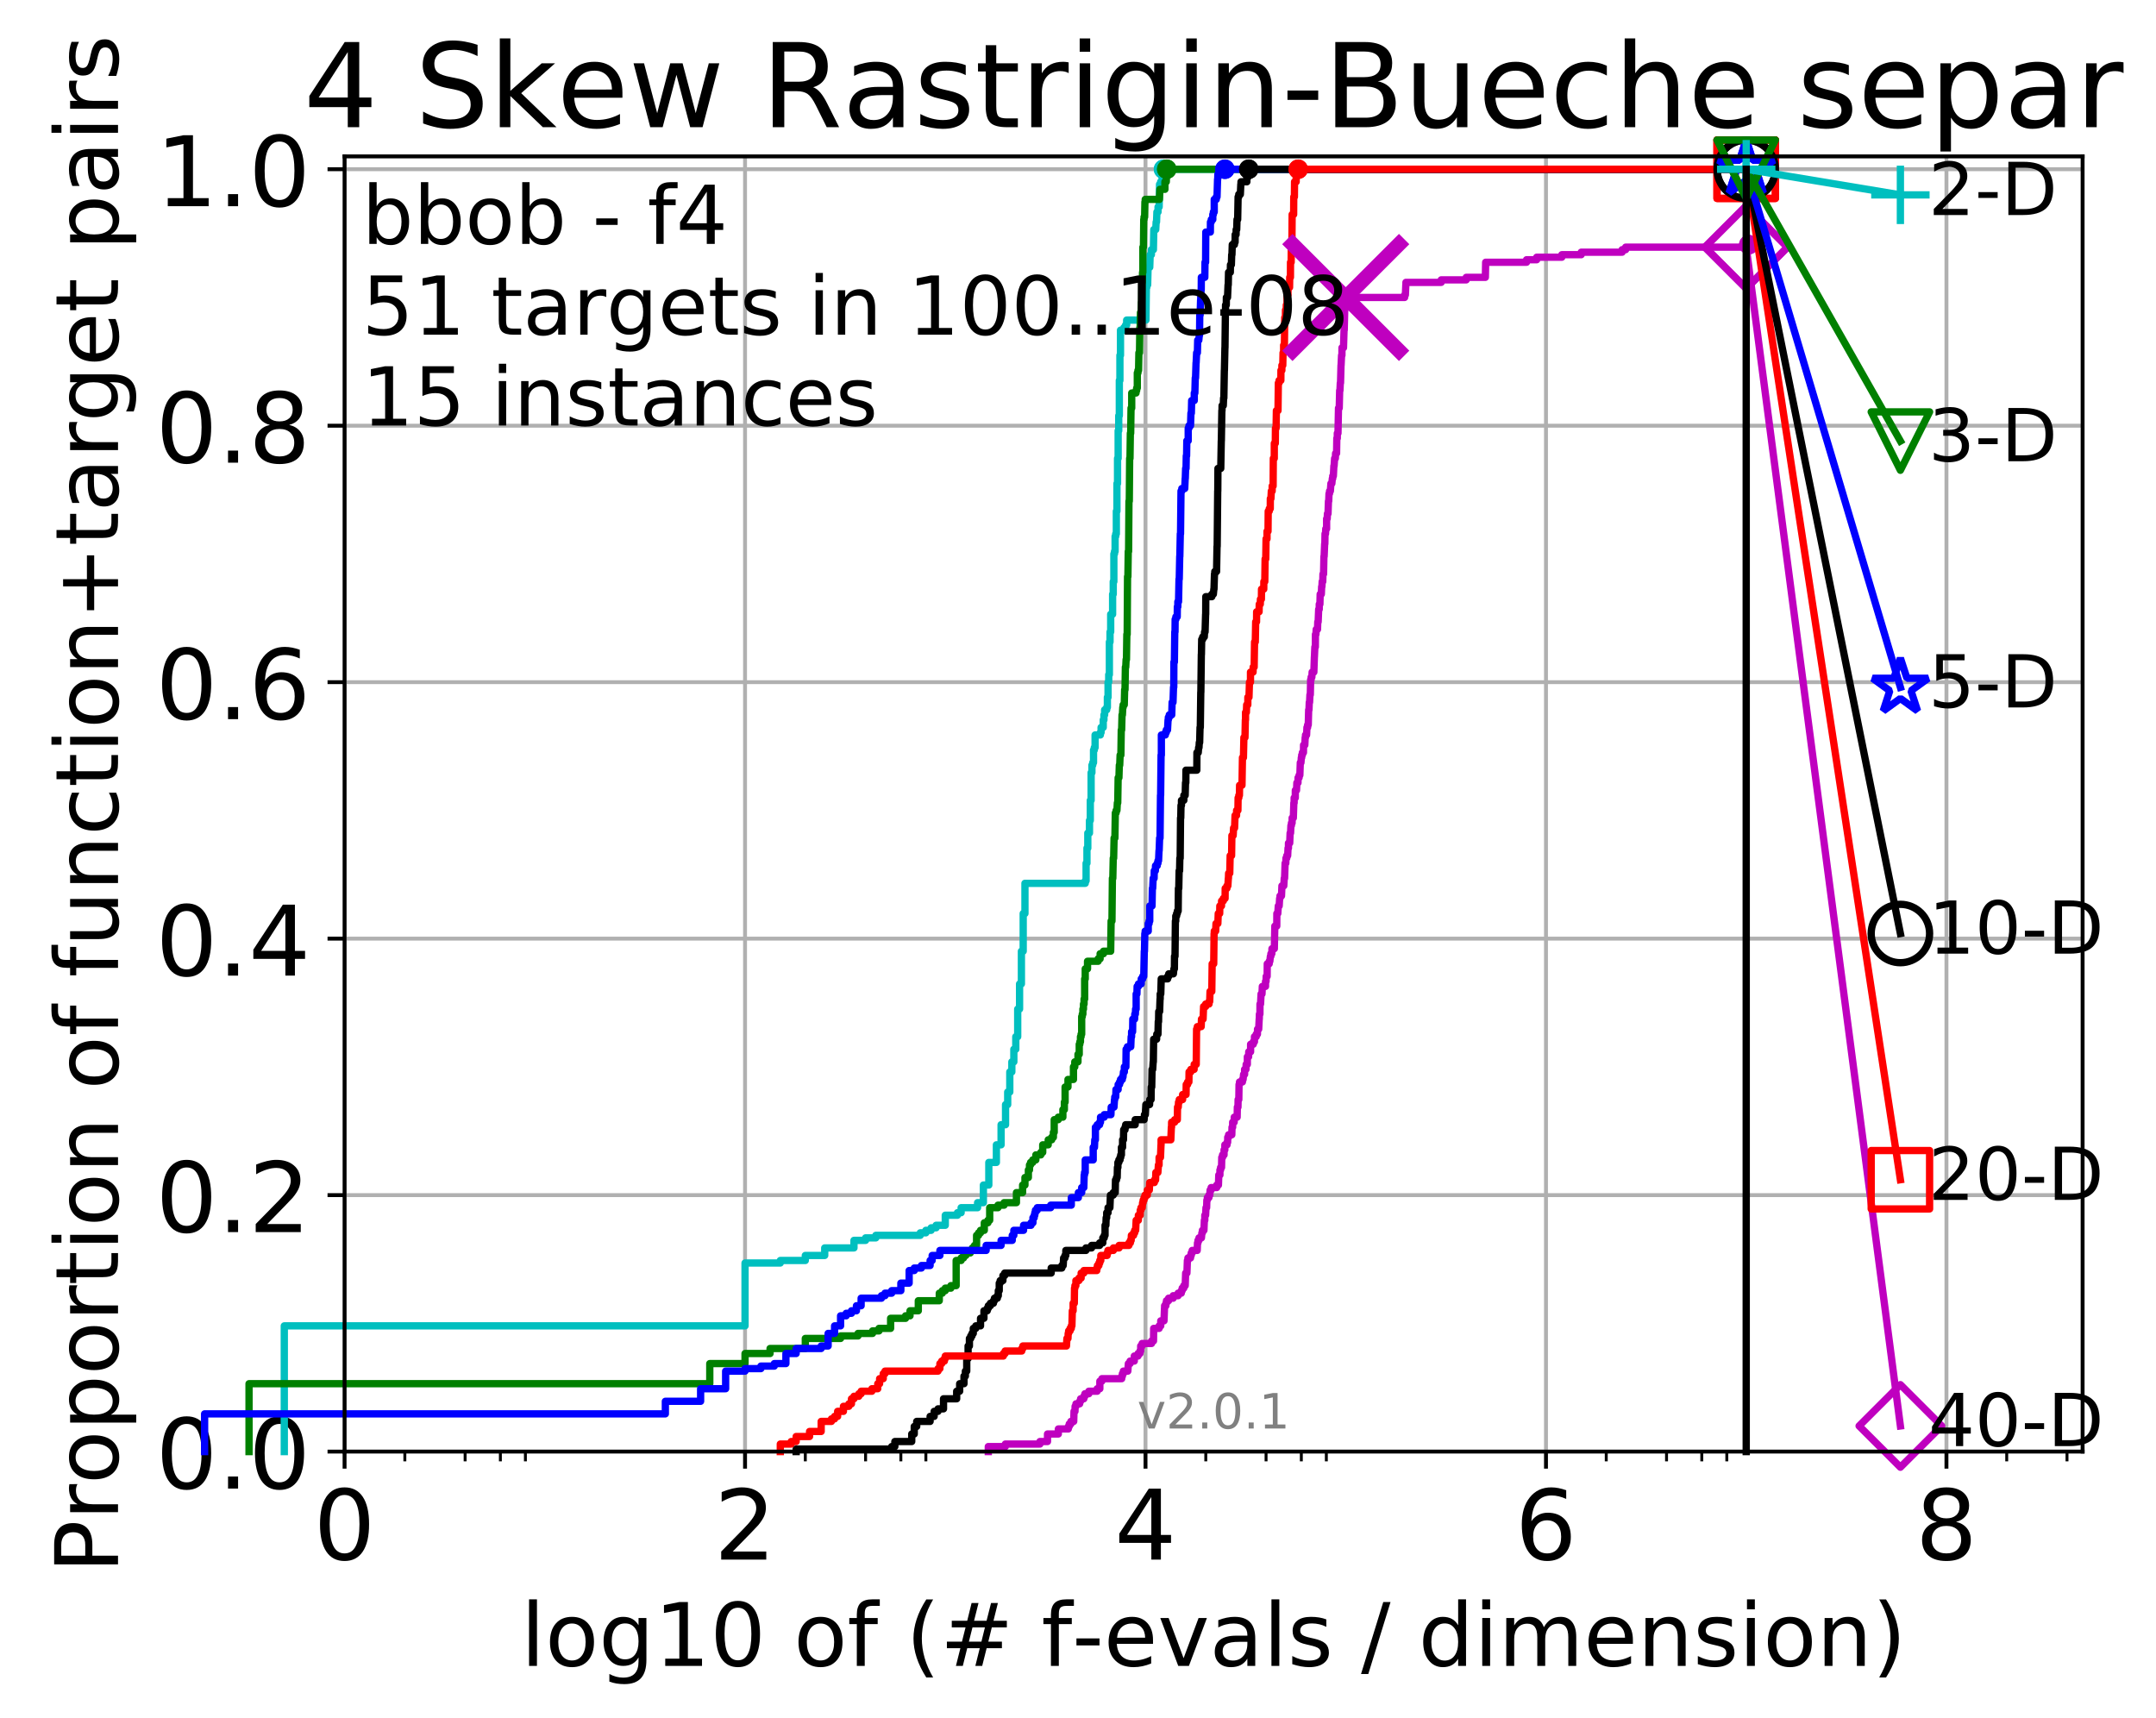 <?xml version="1.0" encoding="utf-8" standalone="no"?>
<!DOCTYPE svg PUBLIC "-//W3C//DTD SVG 1.1//EN"
  "http://www.w3.org/Graphics/SVG/1.1/DTD/svg11.dtd">
<!-- Created with matplotlib (http://matplotlib.org/) -->
<svg height="353pt" version="1.1" viewBox="0 0 443 353" width="443pt" xmlns="http://www.w3.org/2000/svg" xmlns:xlink="http://www.w3.org/1999/xlink">
 <defs>
  <style type="text/css">
*{stroke-linecap:butt;stroke-linejoin:round;}
  </style>
 </defs>
 <g id="figure_1">
  <g id="patch_1">
   <path d="M 0 353.222 
L 443.535 353.222 
L 443.535 0 
L 0 0 
z
" style="fill:#ffffff;"/>
  </g>
  <g id="axes_1">
   <g id="patch_2">
    <path d="M 70.8 298.245 
L 427.92 298.245 
L 427.92 32.133 
L 70.8 32.133 
z
" style="fill:#ffffff;"/>
   </g>
   <g id="matplotlib.axis_1">
    <g id="xtick_1">
     <g id="line2d_1">
      <path clip-path="url(#p72c3d33dfe)" d="M 70.8 298.245 
L 70.8 32.133 
" style="fill:none;stroke:#b0b0b0;stroke-linecap:square;stroke-width:0.8;"/>
     </g>
     <g id="line2d_2">
      <defs>
       <path d="M 0 0 
L 0 3.5 
" id="m33bff3d580" style="stroke:#000000;stroke-width:0.8;"/>
      </defs>
      <g>
       <use style="stroke:#000000;stroke-width:0.8;" x="70.8" xlink:href="#m33bff3d580" y="298.245"/>
      </g>
     </g>
     <g id="text_1">
      <!-- 0 -->
      <defs>
       <path d="M 31.781 66.406 
Q 24.172 66.406 20.328 58.906 
Q 16.5 51.422 16.5 36.375 
Q 16.5 21.391 20.328 13.891 
Q 24.172 6.391 31.781 6.391 
Q 39.453 6.391 43.281 13.891 
Q 47.125 21.391 47.125 36.375 
Q 47.125 51.422 43.281 58.906 
Q 39.453 66.406 31.781 66.406 
M 31.781 74.219 
Q 44.047 74.219 50.516 64.516 
Q 56.984 54.828 56.984 36.375 
Q 56.984 17.969 50.516 8.266 
Q 44.047 -1.422 31.781 -1.422 
Q 19.531 -1.422 13.062 8.266 
Q 6.594 17.969 6.594 36.375 
Q 6.594 54.828 13.062 64.516 
Q 19.531 74.219 31.781 74.219 
" id="DejaVuSans-30"/>
      </defs>
      <g transform="translate(64.438 320.442)scale(0.2 -0.2)">
       <use xlink:href="#DejaVuSans-30"/>
      </g>
     </g>
    </g>
    <g id="xtick_2">
     <g id="line2d_3">
      <path clip-path="url(#p72c3d33dfe)" d="M 153.086 298.245 
L 153.086 32.133 
" style="fill:none;stroke:#b0b0b0;stroke-linecap:square;stroke-width:0.8;"/>
     </g>
     <g id="line2d_4">
      <g>
       <use style="stroke:#000000;stroke-width:0.8;" x="153.086" xlink:href="#m33bff3d580" y="298.245"/>
      </g>
     </g>
     <g id="text_2">
      <!-- 2 -->
      <defs>
       <path d="M 19.188 8.297 
L 53.609 8.297 
L 53.609 0 
L 7.328 0 
L 7.328 8.297 
Q 12.938 14.109 22.625 23.891 
Q 32.328 33.688 34.812 36.531 
Q 39.547 41.844 41.422 45.531 
Q 43.312 49.219 43.312 52.781 
Q 43.312 58.594 39.234 62.25 
Q 35.156 65.922 28.609 65.922 
Q 23.969 65.922 18.812 64.312 
Q 13.672 62.703 7.812 59.422 
L 7.812 69.391 
Q 13.766 71.781 18.938 73 
Q 24.125 74.219 28.422 74.219 
Q 39.75 74.219 46.484 68.547 
Q 53.219 62.891 53.219 53.422 
Q 53.219 48.922 51.531 44.891 
Q 49.859 40.875 45.406 35.406 
Q 44.188 33.984 37.641 27.219 
Q 31.109 20.453 19.188 8.297 
" id="DejaVuSans-32"/>
      </defs>
      <g transform="translate(146.723 320.442)scale(0.2 -0.2)">
       <use xlink:href="#DejaVuSans-32"/>
      </g>
     </g>
    </g>
    <g id="xtick_3">
     <g id="line2d_5">
      <path clip-path="url(#p72c3d33dfe)" d="M 235.371 298.245 
L 235.371 32.133 
" style="fill:none;stroke:#b0b0b0;stroke-linecap:square;stroke-width:0.8;"/>
     </g>
     <g id="line2d_6">
      <g>
       <use style="stroke:#000000;stroke-width:0.8;" x="235.371" xlink:href="#m33bff3d580" y="298.245"/>
      </g>
     </g>
     <g id="text_3">
      <!-- 4 -->
      <defs>
       <path d="M 37.797 64.312 
L 12.891 25.391 
L 37.797 25.391 
z
M 35.203 72.906 
L 47.609 72.906 
L 47.609 25.391 
L 58.016 25.391 
L 58.016 17.188 
L 47.609 17.188 
L 47.609 0 
L 37.797 0 
L 37.797 17.188 
L 4.891 17.188 
L 4.891 26.703 
z
" id="DejaVuSans-34"/>
      </defs>
      <g transform="translate(229.009 320.442)scale(0.2 -0.2)">
       <use xlink:href="#DejaVuSans-34"/>
      </g>
     </g>
    </g>
    <g id="xtick_4">
     <g id="line2d_7">
      <path clip-path="url(#p72c3d33dfe)" d="M 317.657 298.245 
L 317.657 32.133 
" style="fill:none;stroke:#b0b0b0;stroke-linecap:square;stroke-width:0.8;"/>
     </g>
     <g id="line2d_8">
      <g>
       <use style="stroke:#000000;stroke-width:0.8;" x="317.657" xlink:href="#m33bff3d580" y="298.245"/>
      </g>
     </g>
     <g id="text_4">
      <!-- 6 -->
      <defs>
       <path d="M 33.016 40.375 
Q 26.375 40.375 22.484 35.828 
Q 18.609 31.297 18.609 23.391 
Q 18.609 15.531 22.484 10.953 
Q 26.375 6.391 33.016 6.391 
Q 39.656 6.391 43.531 10.953 
Q 47.406 15.531 47.406 23.391 
Q 47.406 31.297 43.531 35.828 
Q 39.656 40.375 33.016 40.375 
M 52.594 71.297 
L 52.594 62.312 
Q 48.875 64.062 45.094 64.984 
Q 41.312 65.922 37.594 65.922 
Q 27.828 65.922 22.672 59.328 
Q 17.531 52.734 16.797 39.406 
Q 19.672 43.656 24.016 45.922 
Q 28.375 48.188 33.594 48.188 
Q 44.578 48.188 50.953 41.516 
Q 57.328 34.859 57.328 23.391 
Q 57.328 12.156 50.688 5.359 
Q 44.047 -1.422 33.016 -1.422 
Q 20.359 -1.422 13.672 8.266 
Q 6.984 17.969 6.984 36.375 
Q 6.984 53.656 15.188 63.938 
Q 23.391 74.219 37.203 74.219 
Q 40.922 74.219 44.703 73.484 
Q 48.484 72.75 52.594 71.297 
" id="DejaVuSans-36"/>
      </defs>
      <g transform="translate(311.295 320.442)scale(0.2 -0.2)">
       <use xlink:href="#DejaVuSans-36"/>
      </g>
     </g>
    </g>
    <g id="xtick_5">
     <g id="line2d_9">
      <path clip-path="url(#p72c3d33dfe)" d="M 399.943 298.245 
L 399.943 32.133 
" style="fill:none;stroke:#b0b0b0;stroke-linecap:square;stroke-width:0.8;"/>
     </g>
     <g id="line2d_10">
      <g>
       <use style="stroke:#000000;stroke-width:0.8;" x="399.943" xlink:href="#m33bff3d580" y="298.245"/>
      </g>
     </g>
     <g id="text_5">
      <!-- 8 -->
      <defs>
       <path d="M 31.781 34.625 
Q 24.75 34.625 20.719 30.859 
Q 16.703 27.094 16.703 20.516 
Q 16.703 13.922 20.719 10.156 
Q 24.75 6.391 31.781 6.391 
Q 38.812 6.391 42.859 10.172 
Q 46.922 13.969 46.922 20.516 
Q 46.922 27.094 42.891 30.859 
Q 38.875 34.625 31.781 34.625 
M 21.922 38.812 
Q 15.578 40.375 12.031 44.719 
Q 8.5 49.078 8.5 55.328 
Q 8.5 64.062 14.719 69.141 
Q 20.953 74.219 31.781 74.219 
Q 42.672 74.219 48.875 69.141 
Q 55.078 64.062 55.078 55.328 
Q 55.078 49.078 51.531 44.719 
Q 48 40.375 41.703 38.812 
Q 48.828 37.156 52.797 32.312 
Q 56.781 27.484 56.781 20.516 
Q 56.781 9.906 50.312 4.234 
Q 43.844 -1.422 31.781 -1.422 
Q 19.734 -1.422 13.25 4.234 
Q 6.781 9.906 6.781 20.516 
Q 6.781 27.484 10.781 32.312 
Q 14.797 37.156 21.922 38.812 
M 18.312 54.391 
Q 18.312 48.734 21.844 45.562 
Q 25.391 42.391 31.781 42.391 
Q 38.141 42.391 41.719 45.562 
Q 45.312 48.734 45.312 54.391 
Q 45.312 60.062 41.719 63.234 
Q 38.141 66.406 31.781 66.406 
Q 25.391 66.406 21.844 63.234 
Q 18.312 60.062 18.312 54.391 
" id="DejaVuSans-38"/>
      </defs>
      <g transform="translate(393.58 320.442)scale(0.2 -0.2)">
       <use xlink:href="#DejaVuSans-38"/>
      </g>
     </g>
    </g>
    <g id="xtick_6">
     <g id="line2d_11">
      <defs>
       <path d="M 0 0 
L 0 2 
" id="ma9687b92eb" style="stroke:#000000;stroke-width:0.6;"/>
      </defs>
      <g>
       <use style="stroke:#000000;stroke-width:0.6;" x="83.185" xlink:href="#ma9687b92eb" y="298.245"/>
      </g>
     </g>
    </g>
    <g id="xtick_7">
     <g id="line2d_12">
      <g>
       <use style="stroke:#000000;stroke-width:0.6;" x="95.57" xlink:href="#ma9687b92eb" y="298.245"/>
      </g>
     </g>
    </g>
    <g id="xtick_8">
     <g id="line2d_13">
      <g>
       <use style="stroke:#000000;stroke-width:0.6;" x="102.815" xlink:href="#ma9687b92eb" y="298.245"/>
      </g>
     </g>
    </g>
    <g id="xtick_9">
     <g id="line2d_14">
      <g>
       <use style="stroke:#000000;stroke-width:0.6;" x="107.956" xlink:href="#ma9687b92eb" y="298.245"/>
      </g>
     </g>
    </g>
    <g id="xtick_10">
     <g id="line2d_15">
      <g>
       <use style="stroke:#000000;stroke-width:0.6;" x="165.471" xlink:href="#ma9687b92eb" y="298.245"/>
      </g>
     </g>
    </g>
    <g id="xtick_11">
     <g id="line2d_16">
      <g>
       <use style="stroke:#000000;stroke-width:0.6;" x="177.856" xlink:href="#ma9687b92eb" y="298.245"/>
      </g>
     </g>
    </g>
    <g id="xtick_12">
     <g id="line2d_17">
      <g>
       <use style="stroke:#000000;stroke-width:0.6;" x="185.101" xlink:href="#ma9687b92eb" y="298.245"/>
      </g>
     </g>
    </g>
    <g id="xtick_13">
     <g id="line2d_18">
      <g>
       <use style="stroke:#000000;stroke-width:0.6;" x="190.241" xlink:href="#ma9687b92eb" y="298.245"/>
      </g>
     </g>
    </g>
    <g id="xtick_14">
     <g id="line2d_19">
      <g>
       <use style="stroke:#000000;stroke-width:0.6;" x="247.757" xlink:href="#ma9687b92eb" y="298.245"/>
      </g>
     </g>
    </g>
    <g id="xtick_15">
     <g id="line2d_20">
      <g>
       <use style="stroke:#000000;stroke-width:0.6;" x="260.142" xlink:href="#ma9687b92eb" y="298.245"/>
      </g>
     </g>
    </g>
    <g id="xtick_16">
     <g id="line2d_21">
      <g>
       <use style="stroke:#000000;stroke-width:0.6;" x="267.387" xlink:href="#ma9687b92eb" y="298.245"/>
      </g>
     </g>
    </g>
    <g id="xtick_17">
     <g id="line2d_22">
      <g>
       <use style="stroke:#000000;stroke-width:0.6;" x="272.527" xlink:href="#ma9687b92eb" y="298.245"/>
      </g>
     </g>
    </g>
    <g id="xtick_18">
     <g id="line2d_23">
      <g>
       <use style="stroke:#000000;stroke-width:0.6;" x="330.042" xlink:href="#ma9687b92eb" y="298.245"/>
      </g>
     </g>
    </g>
    <g id="xtick_19">
     <g id="line2d_24">
      <g>
       <use style="stroke:#000000;stroke-width:0.6;" x="342.428" xlink:href="#ma9687b92eb" y="298.245"/>
      </g>
     </g>
    </g>
    <g id="xtick_20">
     <g id="line2d_25">
      <g>
       <use style="stroke:#000000;stroke-width:0.6;" x="349.673" xlink:href="#ma9687b92eb" y="298.245"/>
      </g>
     </g>
    </g>
    <g id="xtick_21">
     <g id="line2d_26">
      <g>
       <use style="stroke:#000000;stroke-width:0.6;" x="354.813" xlink:href="#ma9687b92eb" y="298.245"/>
      </g>
     </g>
    </g>
    <g id="xtick_22">
     <g id="line2d_27">
      <g>
       <use style="stroke:#000000;stroke-width:0.6;" x="412.328" xlink:href="#ma9687b92eb" y="298.245"/>
      </g>
     </g>
    </g>
    <g id="xtick_23">
     <g id="line2d_28">
      <g>
       <use style="stroke:#000000;stroke-width:0.6;" x="424.713" xlink:href="#ma9687b92eb" y="298.245"/>
      </g>
     </g>
    </g>
    <g id="text_6">
     <!-- log10 of (# f-evals / dimension) -->
     <defs>
      <path d="M 9.422 75.984 
L 18.406 75.984 
L 18.406 0 
L 9.422 0 
z
" id="DejaVuSans-6c"/>
      <path d="M 30.609 48.391 
Q 23.391 48.391 19.188 42.75 
Q 14.984 37.109 14.984 27.297 
Q 14.984 17.484 19.156 11.844 
Q 23.344 6.203 30.609 6.203 
Q 37.797 6.203 41.984 11.859 
Q 46.188 17.531 46.188 27.297 
Q 46.188 37.016 41.984 42.703 
Q 37.797 48.391 30.609 48.391 
M 30.609 56 
Q 42.328 56 49.016 48.375 
Q 55.719 40.766 55.719 27.297 
Q 55.719 13.875 49.016 6.219 
Q 42.328 -1.422 30.609 -1.422 
Q 18.844 -1.422 12.172 6.219 
Q 5.516 13.875 5.516 27.297 
Q 5.516 40.766 12.172 48.375 
Q 18.844 56 30.609 56 
" id="DejaVuSans-6f"/>
      <path d="M 45.406 27.984 
Q 45.406 37.75 41.375 43.109 
Q 37.359 48.484 30.078 48.484 
Q 22.859 48.484 18.828 43.109 
Q 14.797 37.75 14.797 27.984 
Q 14.797 18.266 18.828 12.891 
Q 22.859 7.516 30.078 7.516 
Q 37.359 7.516 41.375 12.891 
Q 45.406 18.266 45.406 27.984 
M 54.391 6.781 
Q 54.391 -7.172 48.188 -13.984 
Q 42 -20.797 29.203 -20.797 
Q 24.469 -20.797 20.266 -20.094 
Q 16.062 -19.391 12.109 -17.922 
L 12.109 -9.188 
Q 16.062 -11.328 19.922 -12.344 
Q 23.781 -13.375 27.781 -13.375 
Q 36.625 -13.375 41.016 -8.766 
Q 45.406 -4.156 45.406 5.172 
L 45.406 9.625 
Q 42.625 4.781 38.281 2.391 
Q 33.938 0 27.875 0 
Q 17.828 0 11.672 7.656 
Q 5.516 15.328 5.516 27.984 
Q 5.516 40.672 11.672 48.328 
Q 17.828 56 27.875 56 
Q 33.938 56 38.281 53.609 
Q 42.625 51.219 45.406 46.391 
L 45.406 54.688 
L 54.391 54.688 
z
" id="DejaVuSans-67"/>
      <path d="M 12.406 8.297 
L 28.516 8.297 
L 28.516 63.922 
L 10.984 60.406 
L 10.984 69.391 
L 28.422 72.906 
L 38.281 72.906 
L 38.281 8.297 
L 54.391 8.297 
L 54.391 0 
L 12.406 0 
z
" id="DejaVuSans-31"/>
      <path id="DejaVuSans-20"/>
      <path d="M 37.109 75.984 
L 37.109 68.5 
L 28.516 68.5 
Q 23.688 68.5 21.797 66.547 
Q 19.922 64.594 19.922 59.516 
L 19.922 54.688 
L 34.719 54.688 
L 34.719 47.703 
L 19.922 47.703 
L 19.922 0 
L 10.891 0 
L 10.891 47.703 
L 2.297 47.703 
L 2.297 54.688 
L 10.891 54.688 
L 10.891 58.5 
Q 10.891 67.625 15.141 71.797 
Q 19.391 75.984 28.609 75.984 
z
" id="DejaVuSans-66"/>
      <path d="M 31 75.875 
Q 24.469 64.656 21.281 53.656 
Q 18.109 42.672 18.109 31.391 
Q 18.109 20.125 21.312 9.062 
Q 24.516 -2 31 -13.188 
L 23.188 -13.188 
Q 15.875 -1.703 12.234 9.375 
Q 8.594 20.453 8.594 31.391 
Q 8.594 42.281 12.203 53.312 
Q 15.828 64.359 23.188 75.875 
z
" id="DejaVuSans-28"/>
      <path d="M 51.125 44 
L 36.922 44 
L 32.812 27.688 
L 47.125 27.688 
z
M 43.797 71.781 
L 38.719 51.516 
L 52.984 51.516 
L 58.109 71.781 
L 65.922 71.781 
L 60.891 51.516 
L 76.125 51.516 
L 76.125 44 
L 58.984 44 
L 54.984 27.688 
L 70.516 27.688 
L 70.516 20.219 
L 53.078 20.219 
L 48 0 
L 40.188 0 
L 45.219 20.219 
L 30.906 20.219 
L 25.875 0 
L 18.016 0 
L 23.094 20.219 
L 7.719 20.219 
L 7.719 27.688 
L 24.906 27.688 
L 29 44 
L 13.281 44 
L 13.281 51.516 
L 30.906 51.516 
L 35.891 71.781 
z
" id="DejaVuSans-23"/>
      <path d="M 4.891 31.391 
L 31.203 31.391 
L 31.203 23.391 
L 4.891 23.391 
z
" id="DejaVuSans-2d"/>
      <path d="M 56.203 29.594 
L 56.203 25.203 
L 14.891 25.203 
Q 15.484 15.922 20.484 11.062 
Q 25.484 6.203 34.422 6.203 
Q 39.594 6.203 44.453 7.469 
Q 49.312 8.734 54.109 11.281 
L 54.109 2.781 
Q 49.266 0.734 44.188 -0.344 
Q 39.109 -1.422 33.891 -1.422 
Q 20.797 -1.422 13.156 6.188 
Q 5.516 13.812 5.516 26.812 
Q 5.516 40.234 12.766 48.109 
Q 20.016 56 32.328 56 
Q 43.359 56 49.781 48.891 
Q 56.203 41.797 56.203 29.594 
M 47.219 32.234 
Q 47.125 39.594 43.094 43.984 
Q 39.062 48.391 32.422 48.391 
Q 24.906 48.391 20.391 44.141 
Q 15.875 39.891 15.188 32.172 
z
" id="DejaVuSans-65"/>
      <path d="M 2.984 54.688 
L 12.5 54.688 
L 29.594 8.797 
L 46.688 54.688 
L 56.203 54.688 
L 35.688 0 
L 23.484 0 
z
" id="DejaVuSans-76"/>
      <path d="M 34.281 27.484 
Q 23.391 27.484 19.188 25 
Q 14.984 22.516 14.984 16.5 
Q 14.984 11.719 18.141 8.906 
Q 21.297 6.109 26.703 6.109 
Q 34.188 6.109 38.703 11.406 
Q 43.219 16.703 43.219 25.484 
L 43.219 27.484 
z
M 52.203 31.203 
L 52.203 0 
L 43.219 0 
L 43.219 8.297 
Q 40.141 3.328 35.547 0.953 
Q 30.953 -1.422 24.312 -1.422 
Q 15.922 -1.422 10.953 3.297 
Q 6 8.016 6 15.922 
Q 6 25.141 12.172 29.828 
Q 18.359 34.516 30.609 34.516 
L 43.219 34.516 
L 43.219 35.406 
Q 43.219 41.609 39.141 45 
Q 35.062 48.391 27.688 48.391 
Q 23 48.391 18.547 47.266 
Q 14.109 46.141 10.016 43.891 
L 10.016 52.203 
Q 14.938 54.109 19.578 55.047 
Q 24.219 56 28.609 56 
Q 40.484 56 46.344 49.844 
Q 52.203 43.703 52.203 31.203 
" id="DejaVuSans-61"/>
      <path d="M 44.281 53.078 
L 44.281 44.578 
Q 40.484 46.531 36.375 47.5 
Q 32.281 48.484 27.875 48.484 
Q 21.188 48.484 17.844 46.438 
Q 14.5 44.391 14.5 40.281 
Q 14.5 37.156 16.891 35.375 
Q 19.281 33.594 26.516 31.984 
L 29.594 31.297 
Q 39.156 29.25 43.188 25.516 
Q 47.219 21.781 47.219 15.094 
Q 47.219 7.469 41.188 3.016 
Q 35.156 -1.422 24.609 -1.422 
Q 20.219 -1.422 15.453 -0.562 
Q 10.688 0.297 5.422 2 
L 5.422 11.281 
Q 10.406 8.688 15.234 7.391 
Q 20.062 6.109 24.812 6.109 
Q 31.156 6.109 34.562 8.281 
Q 37.984 10.453 37.984 14.406 
Q 37.984 18.062 35.516 20.016 
Q 33.062 21.969 24.703 23.781 
L 21.578 24.516 
Q 13.234 26.266 9.516 29.906 
Q 5.812 33.547 5.812 39.891 
Q 5.812 47.609 11.281 51.797 
Q 16.75 56 26.812 56 
Q 31.781 56 36.172 55.266 
Q 40.578 54.547 44.281 53.078 
" id="DejaVuSans-73"/>
      <path d="M 25.391 72.906 
L 33.688 72.906 
L 8.297 -9.281 
L 0 -9.281 
z
" id="DejaVuSans-2f"/>
      <path d="M 45.406 46.391 
L 45.406 75.984 
L 54.391 75.984 
L 54.391 0 
L 45.406 0 
L 45.406 8.203 
Q 42.578 3.328 38.25 0.953 
Q 33.938 -1.422 27.875 -1.422 
Q 17.969 -1.422 11.734 6.484 
Q 5.516 14.406 5.516 27.297 
Q 5.516 40.188 11.734 48.094 
Q 17.969 56 27.875 56 
Q 33.938 56 38.25 53.625 
Q 42.578 51.266 45.406 46.391 
M 14.797 27.297 
Q 14.797 17.391 18.875 11.75 
Q 22.953 6.109 30.078 6.109 
Q 37.203 6.109 41.297 11.75 
Q 45.406 17.391 45.406 27.297 
Q 45.406 37.203 41.297 42.844 
Q 37.203 48.484 30.078 48.484 
Q 22.953 48.484 18.875 42.844 
Q 14.797 37.203 14.797 27.297 
" id="DejaVuSans-64"/>
      <path d="M 9.422 54.688 
L 18.406 54.688 
L 18.406 0 
L 9.422 0 
z
M 9.422 75.984 
L 18.406 75.984 
L 18.406 64.594 
L 9.422 64.594 
z
" id="DejaVuSans-69"/>
      <path d="M 52 44.188 
Q 55.375 50.25 60.062 53.125 
Q 64.75 56 71.094 56 
Q 79.641 56 84.281 50.016 
Q 88.922 44.047 88.922 33.016 
L 88.922 0 
L 79.891 0 
L 79.891 32.719 
Q 79.891 40.578 77.094 44.375 
Q 74.312 48.188 68.609 48.188 
Q 61.625 48.188 57.562 43.547 
Q 53.516 38.922 53.516 30.906 
L 53.516 0 
L 44.484 0 
L 44.484 32.719 
Q 44.484 40.625 41.703 44.406 
Q 38.922 48.188 33.109 48.188 
Q 26.219 48.188 22.156 43.531 
Q 18.109 38.875 18.109 30.906 
L 18.109 0 
L 9.078 0 
L 9.078 54.688 
L 18.109 54.688 
L 18.109 46.188 
Q 21.188 51.219 25.484 53.609 
Q 29.781 56 35.688 56 
Q 41.656 56 45.828 52.969 
Q 50 49.953 52 44.188 
" id="DejaVuSans-6d"/>
      <path d="M 54.891 33.016 
L 54.891 0 
L 45.906 0 
L 45.906 32.719 
Q 45.906 40.484 42.875 44.328 
Q 39.844 48.188 33.797 48.188 
Q 26.516 48.188 22.312 43.547 
Q 18.109 38.922 18.109 30.906 
L 18.109 0 
L 9.078 0 
L 9.078 54.688 
L 18.109 54.688 
L 18.109 46.188 
Q 21.344 51.125 25.703 53.562 
Q 30.078 56 35.797 56 
Q 45.219 56 50.047 50.172 
Q 54.891 44.344 54.891 33.016 
" id="DejaVuSans-6e"/>
      <path d="M 8.016 75.875 
L 15.828 75.875 
Q 23.141 64.359 26.781 53.312 
Q 30.422 42.281 30.422 31.391 
Q 30.422 20.453 26.781 9.375 
Q 23.141 -1.703 15.828 -13.188 
L 8.016 -13.188 
Q 14.5 -2 17.703 9.062 
Q 20.906 20.125 20.906 31.391 
Q 20.906 42.672 17.703 53.656 
Q 14.5 64.656 8.016 75.875 
" id="DejaVuSans-29"/>
     </defs>
     <g transform="translate(107.015 342.279)scale(0.18 -0.18)">
      <use xlink:href="#DejaVuSans-6c"/>
      <use x="27.783" xlink:href="#DejaVuSans-6f"/>
      <use x="88.965" xlink:href="#DejaVuSans-67"/>
      <use x="152.441" xlink:href="#DejaVuSans-31"/>
      <use x="216.064" xlink:href="#DejaVuSans-30"/>
      <use x="279.688" xlink:href="#DejaVuSans-20"/>
      <use x="311.475" xlink:href="#DejaVuSans-6f"/>
      <use x="372.656" xlink:href="#DejaVuSans-66"/>
      <use x="407.861" xlink:href="#DejaVuSans-20"/>
      <use x="439.648" xlink:href="#DejaVuSans-28"/>
      <use x="478.662" xlink:href="#DejaVuSans-23"/>
      <use x="562.451" xlink:href="#DejaVuSans-20"/>
      <use x="594.238" xlink:href="#DejaVuSans-66"/>
      <use x="629.365" xlink:href="#DejaVuSans-2d"/>
      <use x="665.449" xlink:href="#DejaVuSans-65"/>
      <use x="726.973" xlink:href="#DejaVuSans-76"/>
      <use x="786.152" xlink:href="#DejaVuSans-61"/>
      <use x="847.432" xlink:href="#DejaVuSans-6c"/>
      <use x="875.215" xlink:href="#DejaVuSans-73"/>
      <use x="927.314" xlink:href="#DejaVuSans-20"/>
      <use x="959.102" xlink:href="#DejaVuSans-2f"/>
      <use x="992.793" xlink:href="#DejaVuSans-20"/>
      <use x="1024.58" xlink:href="#DejaVuSans-64"/>
      <use x="1088.057" xlink:href="#DejaVuSans-69"/>
      <use x="1115.84" xlink:href="#DejaVuSans-6d"/>
      <use x="1213.252" xlink:href="#DejaVuSans-65"/>
      <use x="1274.775" xlink:href="#DejaVuSans-6e"/>
      <use x="1338.154" xlink:href="#DejaVuSans-73"/>
      <use x="1390.254" xlink:href="#DejaVuSans-69"/>
      <use x="1418.037" xlink:href="#DejaVuSans-6f"/>
      <use x="1479.219" xlink:href="#DejaVuSans-6e"/>
      <use x="1542.598" xlink:href="#DejaVuSans-29"/>
     </g>
    </g>
   </g>
   <g id="matplotlib.axis_2">
    <g id="ytick_1">
     <g id="line2d_29">
      <path clip-path="url(#p72c3d33dfe)" d="M 70.8 298.245 
L 427.92 298.245 
" style="fill:none;stroke:#b0b0b0;stroke-linecap:square;stroke-width:0.8;"/>
     </g>
     <g id="line2d_30">
      <defs>
       <path d="M 0 0 
L -3.5 0 
" id="m1c74887a3d" style="stroke:#000000;stroke-width:0.8;"/>
      </defs>
      <g>
       <use style="stroke:#000000;stroke-width:0.8;" x="70.8" xlink:href="#m1c74887a3d" y="298.245"/>
      </g>
     </g>
     <g id="text_7">
      <!-- 0.0 -->
      <defs>
       <path d="M 10.688 12.406 
L 21 12.406 
L 21 0 
L 10.688 0 
z
" id="DejaVuSans-2e"/>
      </defs>
      <g transform="translate(31.994 305.844)scale(0.2 -0.2)">
       <use xlink:href="#DejaVuSans-30"/>
       <use x="63.623" xlink:href="#DejaVuSans-2e"/>
       <use x="95.41" xlink:href="#DejaVuSans-30"/>
      </g>
     </g>
    </g>
    <g id="ytick_2">
     <g id="line2d_31">
      <path clip-path="url(#p72c3d33dfe)" d="M 70.8 245.55 
L 427.92 245.55 
" style="fill:none;stroke:#b0b0b0;stroke-linecap:square;stroke-width:0.8;"/>
     </g>
     <g id="line2d_32">
      <g>
       <use style="stroke:#000000;stroke-width:0.8;" x="70.8" xlink:href="#m1c74887a3d" y="245.55"/>
      </g>
     </g>
     <g id="text_8">
      <!-- 0.2 -->
      <g transform="translate(31.994 253.148)scale(0.2 -0.2)">
       <use xlink:href="#DejaVuSans-30"/>
       <use x="63.623" xlink:href="#DejaVuSans-2e"/>
       <use x="95.41" xlink:href="#DejaVuSans-32"/>
      </g>
     </g>
    </g>
    <g id="ytick_3">
     <g id="line2d_33">
      <path clip-path="url(#p72c3d33dfe)" d="M 70.8 192.854 
L 427.92 192.854 
" style="fill:none;stroke:#b0b0b0;stroke-linecap:square;stroke-width:0.8;"/>
     </g>
     <g id="line2d_34">
      <g>
       <use style="stroke:#000000;stroke-width:0.8;" x="70.8" xlink:href="#m1c74887a3d" y="192.854"/>
      </g>
     </g>
     <g id="text_9">
      <!-- 0.4 -->
      <g transform="translate(31.994 200.453)scale(0.2 -0.2)">
       <use xlink:href="#DejaVuSans-30"/>
       <use x="63.623" xlink:href="#DejaVuSans-2e"/>
       <use x="95.41" xlink:href="#DejaVuSans-34"/>
      </g>
     </g>
    </g>
    <g id="ytick_4">
     <g id="line2d_35">
      <path clip-path="url(#p72c3d33dfe)" d="M 70.8 140.159 
L 427.92 140.159 
" style="fill:none;stroke:#b0b0b0;stroke-linecap:square;stroke-width:0.8;"/>
     </g>
     <g id="line2d_36">
      <g>
       <use style="stroke:#000000;stroke-width:0.8;" x="70.8" xlink:href="#m1c74887a3d" y="140.159"/>
      </g>
     </g>
     <g id="text_10">
      <!-- 0.6 -->
      <g transform="translate(31.994 147.757)scale(0.2 -0.2)">
       <use xlink:href="#DejaVuSans-30"/>
       <use x="63.623" xlink:href="#DejaVuSans-2e"/>
       <use x="95.41" xlink:href="#DejaVuSans-36"/>
      </g>
     </g>
    </g>
    <g id="ytick_5">
     <g id="line2d_37">
      <path clip-path="url(#p72c3d33dfe)" d="M 70.8 87.464 
L 427.92 87.464 
" style="fill:none;stroke:#b0b0b0;stroke-linecap:square;stroke-width:0.8;"/>
     </g>
     <g id="line2d_38">
      <g>
       <use style="stroke:#000000;stroke-width:0.8;" x="70.8" xlink:href="#m1c74887a3d" y="87.464"/>
      </g>
     </g>
     <g id="text_11">
      <!-- 0.8 -->
      <g transform="translate(31.994 95.062)scale(0.2 -0.2)">
       <use xlink:href="#DejaVuSans-30"/>
       <use x="63.623" xlink:href="#DejaVuSans-2e"/>
       <use x="95.41" xlink:href="#DejaVuSans-38"/>
      </g>
     </g>
    </g>
    <g id="ytick_6">
     <g id="line2d_39">
      <path clip-path="url(#p72c3d33dfe)" d="M 70.8 34.768 
L 427.92 34.768 
" style="fill:none;stroke:#b0b0b0;stroke-linecap:square;stroke-width:0.8;"/>
     </g>
     <g id="line2d_40">
      <g>
       <use style="stroke:#000000;stroke-width:0.8;" x="70.8" xlink:href="#m1c74887a3d" y="34.768"/>
      </g>
     </g>
     <g id="text_12">
      <!-- 1.0 -->
      <g transform="translate(31.994 42.367)scale(0.2 -0.2)">
       <use xlink:href="#DejaVuSans-31"/>
       <use x="63.623" xlink:href="#DejaVuSans-2e"/>
       <use x="95.41" xlink:href="#DejaVuSans-30"/>
      </g>
     </g>
    </g>
    <g id="text_13">
     <!-- Proportion of function+target pairs -->
     <defs>
      <path d="M 19.672 64.797 
L 19.672 37.406 
L 32.078 37.406 
Q 38.969 37.406 42.719 40.969 
Q 46.484 44.531 46.484 51.125 
Q 46.484 57.672 42.719 61.234 
Q 38.969 64.797 32.078 64.797 
z
M 9.812 72.906 
L 32.078 72.906 
Q 44.344 72.906 50.609 67.359 
Q 56.891 61.812 56.891 51.125 
Q 56.891 40.328 50.609 34.812 
Q 44.344 29.297 32.078 29.297 
L 19.672 29.297 
L 19.672 0 
L 9.812 0 
z
" id="DejaVuSans-50"/>
      <path d="M 41.109 46.297 
Q 39.594 47.172 37.812 47.578 
Q 36.031 48 33.891 48 
Q 26.266 48 22.188 43.047 
Q 18.109 38.094 18.109 28.812 
L 18.109 0 
L 9.078 0 
L 9.078 54.688 
L 18.109 54.688 
L 18.109 46.188 
Q 20.953 51.172 25.484 53.578 
Q 30.031 56 36.531 56 
Q 37.453 56 38.578 55.875 
Q 39.703 55.766 41.062 55.516 
z
" id="DejaVuSans-72"/>
      <path d="M 18.109 8.203 
L 18.109 -20.797 
L 9.078 -20.797 
L 9.078 54.688 
L 18.109 54.688 
L 18.109 46.391 
Q 20.953 51.266 25.266 53.625 
Q 29.594 56 35.594 56 
Q 45.562 56 51.781 48.094 
Q 58.016 40.188 58.016 27.297 
Q 58.016 14.406 51.781 6.484 
Q 45.562 -1.422 35.594 -1.422 
Q 29.594 -1.422 25.266 0.953 
Q 20.953 3.328 18.109 8.203 
M 48.688 27.297 
Q 48.688 37.203 44.609 42.844 
Q 40.531 48.484 33.406 48.484 
Q 26.266 48.484 22.188 42.844 
Q 18.109 37.203 18.109 27.297 
Q 18.109 17.391 22.188 11.75 
Q 26.266 6.109 33.406 6.109 
Q 40.531 6.109 44.609 11.75 
Q 48.688 17.391 48.688 27.297 
" id="DejaVuSans-70"/>
      <path d="M 18.312 70.219 
L 18.312 54.688 
L 36.812 54.688 
L 36.812 47.703 
L 18.312 47.703 
L 18.312 18.016 
Q 18.312 11.328 20.141 9.422 
Q 21.969 7.516 27.594 7.516 
L 36.812 7.516 
L 36.812 0 
L 27.594 0 
Q 17.188 0 13.234 3.875 
Q 9.281 7.766 9.281 18.016 
L 9.281 47.703 
L 2.688 47.703 
L 2.688 54.688 
L 9.281 54.688 
L 9.281 70.219 
z
" id="DejaVuSans-74"/>
      <path d="M 8.5 21.578 
L 8.5 54.688 
L 17.484 54.688 
L 17.484 21.922 
Q 17.484 14.156 20.5 10.266 
Q 23.531 6.391 29.594 6.391 
Q 36.859 6.391 41.078 11.031 
Q 45.312 15.672 45.312 23.688 
L 45.312 54.688 
L 54.297 54.688 
L 54.297 0 
L 45.312 0 
L 45.312 8.406 
Q 42.047 3.422 37.719 1 
Q 33.406 -1.422 27.688 -1.422 
Q 18.266 -1.422 13.375 4.438 
Q 8.5 10.297 8.5 21.578 
M 31.109 56 
z
" id="DejaVuSans-75"/>
      <path d="M 48.781 52.594 
L 48.781 44.188 
Q 44.969 46.297 41.141 47.344 
Q 37.312 48.391 33.406 48.391 
Q 24.656 48.391 19.812 42.844 
Q 14.984 37.312 14.984 27.297 
Q 14.984 17.281 19.812 11.734 
Q 24.656 6.203 33.406 6.203 
Q 37.312 6.203 41.141 7.25 
Q 44.969 8.297 48.781 10.406 
L 48.781 2.094 
Q 45.016 0.344 40.984 -0.531 
Q 36.969 -1.422 32.422 -1.422 
Q 20.062 -1.422 12.781 6.344 
Q 5.516 14.109 5.516 27.297 
Q 5.516 40.672 12.859 48.328 
Q 20.219 56 33.016 56 
Q 37.156 56 41.109 55.141 
Q 45.062 54.297 48.781 52.594 
" id="DejaVuSans-63"/>
      <path d="M 46 62.703 
L 46 35.5 
L 73.188 35.5 
L 73.188 27.203 
L 46 27.203 
L 46 0 
L 37.797 0 
L 37.797 27.203 
L 10.594 27.203 
L 10.594 35.5 
L 37.797 35.5 
L 37.797 62.703 
z
" id="DejaVuSans-2b"/>
     </defs>
     <g transform="translate(24.25 323.179)rotate(-90)scale(0.18 -0.18)">
      <use xlink:href="#DejaVuSans-50"/>
      <use x="60.287" xlink:href="#DejaVuSans-72"/>
      <use x="101.369" xlink:href="#DejaVuSans-6f"/>
      <use x="162.551" xlink:href="#DejaVuSans-70"/>
      <use x="226.027" xlink:href="#DejaVuSans-6f"/>
      <use x="287.209" xlink:href="#DejaVuSans-72"/>
      <use x="328.322" xlink:href="#DejaVuSans-74"/>
      <use x="367.531" xlink:href="#DejaVuSans-69"/>
      <use x="395.314" xlink:href="#DejaVuSans-6f"/>
      <use x="456.496" xlink:href="#DejaVuSans-6e"/>
      <use x="519.875" xlink:href="#DejaVuSans-20"/>
      <use x="551.662" xlink:href="#DejaVuSans-6f"/>
      <use x="612.844" xlink:href="#DejaVuSans-66"/>
      <use x="648.049" xlink:href="#DejaVuSans-20"/>
      <use x="679.836" xlink:href="#DejaVuSans-66"/>
      <use x="715.041" xlink:href="#DejaVuSans-75"/>
      <use x="778.42" xlink:href="#DejaVuSans-6e"/>
      <use x="841.799" xlink:href="#DejaVuSans-63"/>
      <use x="896.779" xlink:href="#DejaVuSans-74"/>
      <use x="935.988" xlink:href="#DejaVuSans-69"/>
      <use x="963.771" xlink:href="#DejaVuSans-6f"/>
      <use x="1024.953" xlink:href="#DejaVuSans-6e"/>
      <use x="1088.332" xlink:href="#DejaVuSans-2b"/>
      <use x="1172.121" xlink:href="#DejaVuSans-74"/>
      <use x="1211.33" xlink:href="#DejaVuSans-61"/>
      <use x="1272.609" xlink:href="#DejaVuSans-72"/>
      <use x="1313.707" xlink:href="#DejaVuSans-67"/>
      <use x="1377.184" xlink:href="#DejaVuSans-65"/>
      <use x="1438.707" xlink:href="#DejaVuSans-74"/>
      <use x="1477.916" xlink:href="#DejaVuSans-20"/>
      <use x="1509.703" xlink:href="#DejaVuSans-70"/>
      <use x="1573.18" xlink:href="#DejaVuSans-61"/>
      <use x="1634.459" xlink:href="#DejaVuSans-69"/>
      <use x="1662.242" xlink:href="#DejaVuSans-72"/>
      <use x="1703.355" xlink:href="#DejaVuSans-73"/>
     </g>
    </g>
   </g>
   <g id="line2d_41">
    <defs>
     <path d="M 0 1.5 
C 0.398 1.5 0.779 1.342 1.061 1.061 
C 1.342 0.779 1.5 0.398 1.5 0 
C 1.5 -0.398 1.342 -0.779 1.061 -1.061 
C 0.779 -1.342 0.398 -1.5 0 -1.5 
C -0.398 -1.5 -0.779 -1.342 -1.061 -1.061 
C -1.342 -0.779 -1.5 -0.398 -1.5 0 
C -1.5 0.398 -1.342 0.779 -1.061 1.061 
C -0.779 1.342 -0.398 1.5 0 1.5 
z
" id="m0f18079616" style="stroke:#00bfbf;"/>
    </defs>
    <g>
     <use style="fill:#00bfbf;stroke:#00bfbf;" x="239.07" xlink:href="#m0f18079616" y="34.768"/>
     <use style="fill:#00bfbf;stroke:#00bfbf;" x="239.07" xlink:href="#m0f18079616" y="34.768"/>
    </g>
   </g>
   <g id="line2d_42">
    <path d="M 58.415 298.245 
L 58.415 272.414 
L 153.086 272.414 
L 153.086 259.499 
L 160.331 259.499 
L 160.331 258.982 
L 165.471 258.982 
L 165.471 257.949 
L 169.458 257.949 
L 169.458 256.399 
L 175.47 256.399 
L 175.47 254.849 
L 177.856 254.849 
L 177.856 254.333 
L 179.961 254.333 
L 179.961 253.816 
L 189.088 253.816 
L 189.088 253.299 
L 190.241 253.299 
L 190.241 252.783 
L 191.325 252.783 
L 191.325 252.266 
L 192.346 252.266 
L 192.346 251.749 
L 194.229 251.749 
L 194.229 249.683 
L 196.726 249.683 
L 196.726 249.166 
L 197.486 249.166 
L 197.486 248.133 
L 200.868 248.133 
L 200.868 247.1 
L 202.059 247.1 
L 202.059 243.483 
L 203.176 243.483 
L 203.176 238.834 
L 204.731 238.834 
L 204.731 235.217 
L 205.697 235.217 
L 205.697 231.085 
L 206.614 231.085 
L 206.614 226.952 
L 207.055 226.952 
L 207.055 224.368 
L 207.486 224.368 
L 207.486 220.235 
L 207.906 220.235 
L 207.906 218.169 
L 208.317 218.169 
L 208.317 215.586 
L 208.718 215.586 
L 208.718 213.003 
L 209.111 213.003 
L 209.111 207.32 
L 209.495 207.32 
L 209.495 202.154 
L 209.872 202.154 
L 209.872 195.438 
L 210.24 195.438 
L 210.24 187.688 
L 210.601 187.688 
L 210.601 181.489 
L 222.986 181.489 
L 222.986 180.972 
L 223.164 180.972 
L 223.164 177.356 
L 223.34 177.356 
L 223.34 174.256 
L 223.514 174.256 
L 223.514 171.156 
L 223.858 171.156 
L 223.858 168.573 
L 224.027 168.573 
L 224.027 164.44 
L 224.195 164.44 
L 224.195 158.757 
L 224.361 158.757 
L 224.361 157.208 
L 224.526 157.208 
L 224.526 156.691 
L 224.689 156.691 
L 224.689 154.108 
L 224.851 154.108 
L 224.851 153.591 
L 225.011 153.591 
L 225.011 151.008 
L 226.094 151.008 
L 226.094 150.491 
L 226.244 150.491 
L 226.244 149.458 
L 226.685 149.458 
L 226.685 147.908 
L 226.83 147.908 
L 226.83 146.875 
L 226.973 146.875 
L 226.973 145.842 
L 227.397 145.842 
L 227.397 145.325 
L 227.536 145.325 
L 227.536 143.259 
L 227.674 143.259 
L 227.674 140.159 
L 227.811 140.159 
L 227.811 138.609 
L 227.947 138.609 
L 227.947 131.893 
L 228.082 131.893 
L 228.082 129.827 
L 228.216 129.827 
L 228.216 126.21 
L 228.611 126.21 
L 228.611 122.077 
L 228.741 122.077 
L 228.741 119.494 
L 228.87 119.494 
L 228.87 113.811 
L 228.998 113.811 
L 228.998 113.295 
L 229.125 113.295 
L 229.125 110.195 
L 229.252 110.195 
L 229.252 109.678 
L 229.377 109.678 
L 229.377 105.029 
L 229.502 105.029 
L 229.502 99.346 
L 229.625 99.346 
L 229.625 94.18 
L 229.748 94.18 
L 229.748 88.497 
L 229.87 88.497 
L 229.87 85.397 
L 229.991 85.397 
L 229.991 78.164 
L 230.112 78.164 
L 230.112 72.998 
L 230.231 72.998 
L 230.231 67.832 
L 230.932 67.832 
L 230.932 67.315 
L 231.272 67.315 
L 231.272 66.799 
L 231.496 66.799 
L 231.496 65.765 
L 235.461 65.765 
L 235.549 59.049 
L 235.637 59.049 
L 235.637 58.533 
L 235.813 58.533 
L 235.9 54.916 
L 236.243 54.916 
L 236.328 52.333 
L 236.58 52.333 
L 236.58 51.3 
L 236.993 51.3 
L 237.074 47.167 
L 237.476 47.167 
L 237.555 45.617 
L 237.634 45.617 
L 237.713 43.551 
L 237.946 43.551 
L 237.946 42.517 
L 238.177 42.517 
L 238.253 37.868 
L 238.48 37.868 
L 238.48 37.351 
L 238.777 37.351 
L 238.777 35.801 
L 238.925 35.801 
L 238.925 35.285 
L 239.07 35.285 
L 239.07 34.768 
L 358.8 34.768 
L 358.8 34.768 
" style="fill:none;stroke:#00bfbf;stroke-linecap:square;stroke-width:1.5;"/>
   </g>
   <g id="line2d_43">
    <defs>
     <path d="M -6 0 
L 6 0 
M 0 6 
L 0 -6 
" id="m54c64fe1de" style="stroke:#00bfbf;stroke-width:1.5;"/>
    </defs>
    <g>
     <use style="fill:none;stroke:#00bfbf;stroke-width:1.5;" x="358.8" xlink:href="#m54c64fe1de" y="34.768"/>
    </g>
   </g>
   <g id="line2d_44"/>
   <g id="line2d_45">
    <defs>
     <path d="M 0 1.5 
C 0.398 1.5 0.779 1.342 1.061 1.061 
C 1.342 0.779 1.5 0.398 1.5 0 
C 1.5 -0.398 1.342 -0.779 1.061 -1.061 
C 0.779 -1.342 0.398 -1.5 0 -1.5 
C -0.398 -1.5 -0.779 -1.342 -1.061 -1.061 
C -1.342 -0.779 -1.5 -0.398 -1.5 0 
C -1.5 0.398 -1.342 0.779 -1.061 1.061 
C -0.779 1.342 -0.398 1.5 0 1.5 
z
" id="mb28150d32a" style="stroke:#008000;"/>
    </defs>
    <g>
     <use style="fill:#008000;stroke:#008000;" x="239.736" xlink:href="#mb28150d32a" y="34.768"/>
     <use style="fill:#008000;stroke:#008000;" x="239.736" xlink:href="#mb28150d32a" y="34.768"/>
    </g>
   </g>
   <g id="line2d_46">
    <path d="M 51.17 298.245 
L 51.17 284.297 
L 145.841 284.297 
L 145.841 280.164 
L 153.086 280.164 
L 153.086 278.097 
L 158.226 278.097 
L 158.226 277.064 
L 165.471 277.064 
L 165.471 274.997 
L 172.716 274.997 
L 172.716 274.481 
L 176.301 274.481 
L 176.301 273.964 
L 179.286 273.964 
L 179.286 273.448 
L 180.611 273.448 
L 180.611 272.931 
L 182.997 272.931 
L 182.997 270.864 
L 186.067 270.864 
L 186.067 270.348 
L 186.984 270.348 
L 186.984 269.315 
L 188.687 269.315 
L 188.687 267.248 
L 192.996 267.248 
L 192.996 265.698 
L 193.623 265.698 
L 193.623 265.182 
L 194.229 265.182 
L 194.229 264.665 
L 195.382 264.665 
L 195.382 264.148 
L 196.465 264.148 
L 196.465 258.982 
L 197.486 258.982 
L 197.486 258.465 
L 197.976 258.465 
L 197.976 257.949 
L 198.452 257.949 
L 198.452 257.432 
L 199.369 257.432 
L 199.369 256.916 
L 199.81 256.916 
L 199.81 256.399 
L 200.241 256.399 
L 200.241 255.882 
L 200.661 255.882 
L 200.661 253.816 
L 201.072 253.816 
L 201.072 253.299 
L 201.473 253.299 
L 201.473 252.783 
L 202.25 252.783 
L 202.25 251.233 
L 202.995 251.233 
L 202.995 250.716 
L 203.356 250.716 
L 203.356 248.133 
L 205.059 248.133 
L 205.059 247.616 
L 206.313 247.616 
L 206.313 247.1 
L 208.85 247.1 
L 208.85 245.033 
L 210.118 245.033 
L 210.118 243.483 
L 210.601 243.483 
L 210.601 241.934 
L 211.302 241.934 
L 211.302 240.384 
L 211.529 240.384 
L 211.529 239.35 
L 211.754 239.35 
L 211.754 238.834 
L 212.195 238.834 
L 212.195 238.317 
L 212.837 238.317 
L 212.837 237.284 
L 213.859 237.284 
L 213.859 236.767 
L 214.251 236.767 
L 214.251 235.217 
L 215.38 235.217 
L 215.38 234.184 
L 216.095 234.184 
L 216.095 233.668 
L 216.442 233.668 
L 216.442 232.634 
L 216.613 232.634 
L 216.613 230.051 
L 217.444 230.051 
L 217.444 229.535 
L 218.393 229.535 
L 218.393 227.985 
L 218.699 227.985 
L 218.699 226.435 
L 218.85 226.435 
L 218.85 223.335 
L 219.44 223.335 
L 219.44 221.785 
L 220.566 221.785 
L 220.566 219.202 
L 220.837 219.202 
L 220.837 218.169 
L 221.496 218.169 
L 221.496 216.619 
L 221.753 216.619 
L 221.753 214.553 
L 221.881 214.553 
L 221.881 214.036 
L 222.007 214.036 
L 222.007 213.003 
L 222.132 213.003 
L 222.132 212.486 
L 222.257 212.486 
L 222.257 208.87 
L 222.38 208.87 
L 222.38 208.353 
L 222.503 208.353 
L 222.503 207.32 
L 222.625 207.32 
L 222.625 206.287 
L 222.746 206.287 
L 222.746 205.253 
L 222.867 205.253 
L 222.867 201.12 
L 222.986 201.12 
L 222.986 199.054 
L 223.456 199.054 
L 223.456 197.504 
L 225.638 197.504 
L 225.638 196.987 
L 226.044 196.987 
L 226.044 195.954 
L 226.734 195.954 
L 226.734 195.438 
L 228.216 195.438 
L 228.304 189.238 
L 228.48 189.238 
L 228.568 180.456 
L 228.655 180.456 
L 228.741 176.323 
L 228.827 176.323 
L 228.913 172.19 
L 229.083 172.19 
L 229.168 167.023 
L 229.335 167.023 
L 229.335 166.507 
L 229.502 166.507 
L 229.584 164.957 
L 229.666 164.957 
L 229.748 159.791 
L 229.911 159.791 
L 229.991 157.208 
L 230.072 157.208 
L 230.152 155.141 
L 230.31 155.141 
L 230.389 149.975 
L 230.468 149.975 
L 230.546 146.875 
L 230.624 146.875 
L 230.701 145.325 
L 230.779 145.325 
L 230.779 144.809 
L 231.008 144.809 
L 231.084 141.709 
L 231.16 141.709 
L 231.235 137.059 
L 231.31 137.059 
L 231.384 135.509 
L 231.459 135.509 
L 231.533 130.343 
L 231.606 130.343 
L 231.68 118.461 
L 231.753 118.461 
L 231.825 113.295 
L 231.898 113.295 
L 231.97 102.962 
L 232.042 102.962 
L 232.114 94.18 
L 232.185 94.18 
L 232.256 89.013 
L 232.327 89.013 
L 232.397 83.847 
L 232.537 83.847 
L 232.537 80.748 
L 233.423 80.748 
L 233.423 80.231 
L 233.555 80.231 
L 233.555 79.714 
L 233.686 79.714 
L 233.686 76.615 
L 233.817 76.615 
L 233.817 76.098 
L 233.946 76.098 
L 234.011 72.482 
L 234.139 72.482 
L 234.202 67.315 
L 234.266 67.315 
L 234.329 64.216 
L 234.455 64.216 
L 234.517 62.149 
L 234.58 62.149 
L 234.642 58.016 
L 234.704 58.016 
L 234.766 55.95 
L 234.827 55.95 
L 234.827 50.783 
L 234.95 50.783 
L 235.01 45.101 
L 235.071 45.101 
L 235.071 44.584 
L 235.192 44.584 
L 235.252 41.484 
L 235.312 41.484 
L 235.312 40.968 
L 238.228 40.968 
L 238.329 38.901 
L 239.359 38.901 
L 239.359 37.351 
L 239.642 37.351 
L 239.736 34.768 
L 358.8 34.768 
L 358.8 34.768 
" style="fill:none;stroke:#008000;stroke-linecap:square;stroke-width:1.5;"/>
   </g>
   <g id="line2d_47">
    <defs>
     <path d="M -0 6 
L 6 -6 
L -6 -6 
z
" id="mdad334859d" style="stroke:#008000;stroke-linejoin:miter;stroke-width:1.5;"/>
    </defs>
    <g>
     <use style="fill:none;stroke:#008000;stroke-linejoin:miter;stroke-width:1.5;" x="358.8" xlink:href="#mdad334859d" y="34.768"/>
    </g>
   </g>
   <g id="line2d_48"/>
   <g id="line2d_49">
    <defs>
     <path d="M 0 1.5 
C 0.398 1.5 0.779 1.342 1.061 1.061 
C 1.342 0.779 1.5 0.398 1.5 0 
C 1.5 -0.398 1.342 -0.779 1.061 -1.061 
C 0.779 -1.342 0.398 -1.5 0 -1.5 
C -0.398 -1.5 -0.779 -1.342 -1.061 -1.061 
C -1.342 -0.779 -1.5 -0.398 -1.5 0 
C -1.5 0.398 -1.342 0.779 -1.061 1.061 
C -0.779 1.342 -0.398 1.5 0 1.5 
z
" id="m30cd256e55" style="stroke:#0000ff;"/>
    </defs>
    <g>
     <use style="fill:#0000ff;stroke:#0000ff;" x="251.687" xlink:href="#m30cd256e55" y="34.768"/>
     <use style="fill:#0000ff;stroke:#0000ff;" x="251.687" xlink:href="#m30cd256e55" y="34.768"/>
    </g>
   </g>
   <g id="line2d_50">
    <path d="M 42.042 298.245 
L 42.042 290.496 
L 136.713 290.496 
L 136.713 287.913 
L 143.958 287.913 
L 143.958 285.33 
L 149.099 285.33 
L 149.099 281.713 
L 153.086 281.713 
L 153.086 281.197 
L 156.343 281.197 
L 156.343 280.68 
L 159.098 280.68 
L 159.098 280.164 
L 161.484 280.164 
L 161.484 278.097 
L 163.588 278.097 
L 163.588 277.064 
L 168.729 277.064 
L 168.729 276.547 
L 170.159 276.547 
L 170.159 273.964 
L 171.483 273.964 
L 171.483 272.414 
L 172.716 272.414 
L 172.716 270.348 
L 173.869 270.348 
L 173.869 269.831 
L 174.952 269.831 
L 174.952 269.315 
L 175.974 269.315 
L 175.974 268.281 
L 176.94 268.281 
L 176.94 266.731 
L 181.114 266.731 
L 181.114 266.215 
L 181.843 266.215 
L 181.843 265.698 
L 183.218 265.698 
L 183.218 265.182 
L 185.101 265.182 
L 185.101 263.632 
L 186.804 263.632 
L 186.804 261.049 
L 187.855 261.049 
L 187.855 260.532 
L 189.325 260.532 
L 189.325 260.015 
L 191.113 260.015 
L 191.113 258.982 
L 191.534 258.982 
L 191.534 257.949 
L 193.123 257.949 
L 193.123 256.916 
L 202.627 256.916 
L 202.627 255.882 
L 205.697 255.882 
L 205.697 254.849 
L 207.989 254.849 
L 207.989 253.816 
L 208.317 253.816 
L 208.317 252.783 
L 210.313 252.783 
L 210.313 251.749 
L 211.843 251.749 
L 211.843 251.233 
L 212.239 251.233 
L 212.239 250.2 
L 212.498 250.2 
L 212.498 249.683 
L 212.626 249.683 
L 212.626 249.166 
L 212.753 249.166 
L 212.753 248.65 
L 213.129 248.65 
L 213.129 248.133 
L 215.884 248.133 
L 215.884 247.616 
L 220.124 247.616 
L 220.124 246.067 
L 221.574 246.067 
L 221.574 245.033 
L 222.257 245.033 
L 222.257 244 
L 222.698 244 
L 222.77 241.417 
L 222.843 241.417 
L 222.843 240.9 
L 222.986 240.9 
L 222.986 238.317 
L 224.624 238.317 
L 224.624 235.734 
L 224.883 235.734 
L 224.947 234.184 
L 225.075 234.184 
L 225.075 231.601 
L 225.452 231.601 
L 225.452 231.085 
L 225.944 231.085 
L 225.944 230.568 
L 226.124 230.568 
L 226.124 229.535 
L 226.887 229.535 
L 226.887 229.018 
L 228.269 229.018 
L 228.322 227.468 
L 228.896 227.468 
L 228.998 225.918 
L 229.049 225.918 
L 229.049 225.402 
L 229.252 225.402 
L 229.302 223.852 
L 229.748 223.852 
L 229.748 222.819 
L 230.039 222.819 
L 230.039 222.302 
L 230.231 222.302 
L 230.231 221.785 
L 230.608 221.785 
L 230.608 221.269 
L 230.748 221.269 
L 230.84 220.235 
L 231.023 220.235 
L 231.023 219.202 
L 231.34 219.202 
L 231.384 215.586 
L 231.65 215.586 
L 231.65 215.069 
L 232.341 215.069 
L 232.425 213.003 
L 232.51 213.003 
L 232.51 211.969 
L 232.718 211.969 
L 232.759 209.386 
L 233.128 209.386 
L 233.168 208.353 
L 233.289 208.353 
L 233.329 207.32 
L 233.449 207.32 
L 233.449 204.22 
L 233.608 204.22 
L 233.647 202.67 
L 233.92 202.67 
L 233.92 202.154 
L 234.492 202.154 
L 234.492 201.12 
L 234.79 201.12 
L 234.79 200.604 
L 235.01 200.604 
L 235.12 195.438 
L 235.156 195.438 
L 235.228 191.821 
L 235.3 191.821 
L 235.3 191.305 
L 235.934 191.305 
L 235.934 189.755 
L 236.107 189.755 
L 236.107 189.238 
L 236.243 189.238 
L 236.243 186.138 
L 236.713 186.138 
L 236.78 182.522 
L 236.846 182.522 
L 236.944 180.456 
L 237.139 180.456 
L 237.172 178.906 
L 237.396 178.906 
L 237.428 177.872 
L 237.775 177.872 
L 237.775 177.356 
L 237.931 177.356 
L 237.931 176.839 
L 238.054 176.839 
L 238.146 174.773 
L 238.177 174.773 
L 238.268 172.19 
L 238.359 172.19 
L 238.45 163.407 
L 238.48 163.407 
L 238.57 155.141 
L 238.629 155.141 
L 238.629 151.008 
L 239.444 151.008 
L 239.444 150.491 
L 239.642 150.491 
L 239.642 149.975 
L 239.894 149.975 
L 240.004 147.908 
L 240.059 147.908 
L 240.059 147.392 
L 240.251 147.392 
L 240.251 146.875 
L 240.76 146.875 
L 240.839 144.292 
L 241.023 144.292 
L 241.126 141.192 
L 241.178 141.192 
L 241.204 136.026 
L 241.307 136.026 
L 241.384 129.827 
L 241.435 129.827 
L 241.46 127.243 
L 241.612 127.243 
L 241.612 126.727 
L 241.887 126.727 
L 241.912 124.66 
L 242.011 124.66 
L 242.011 123.627 
L 242.158 123.627 
L 242.255 118.978 
L 242.304 118.978 
L 242.401 114.328 
L 242.425 114.328 
L 242.521 109.678 
L 242.569 109.678 
L 242.664 100.896 
L 242.829 100.896 
L 242.829 100.379 
L 243.431 100.379 
L 243.522 98.313 
L 243.545 98.313 
L 243.612 96.246 
L 243.702 96.246 
L 243.747 93.663 
L 243.814 93.663 
L 243.859 90.563 
L 244.145 90.563 
L 244.145 87.98 
L 244.298 87.98 
L 244.298 87.464 
L 244.62 87.464 
L 244.705 84.88 
L 244.79 84.88 
L 244.853 82.297 
L 245.391 82.297 
L 245.391 80.748 
L 245.513 80.748 
L 245.594 77.648 
L 245.654 77.648 
L 245.755 74.548 
L 245.775 74.548 
L 245.874 72.482 
L 246.032 72.482 
L 246.091 69.898 
L 246.325 69.898 
L 246.421 68.865 
L 246.479 68.865 
L 246.518 64.732 
L 246.594 64.732 
L 246.689 61.632 
L 246.708 61.632 
L 246.784 59.566 
L 246.821 59.566 
L 246.84 56.983 
L 247.559 56.983 
L 247.595 53.883 
L 247.721 53.883 
L 247.757 47.684 
L 248.696 47.684 
L 248.713 45.617 
L 248.882 45.617 
L 248.882 45.101 
L 249.198 45.101 
L 249.198 44.067 
L 249.313 44.067 
L 249.313 43.551 
L 249.492 43.551 
L 249.492 40.968 
L 249.909 40.968 
L 249.909 40.451 
L 250.067 40.451 
L 250.176 36.835 
L 250.207 36.835 
L 250.238 35.801 
L 251.687 35.801 
L 251.687 34.768 
L 358.8 34.768 
L 358.8 34.768 
" style="fill:none;stroke:#0000ff;stroke-linecap:square;stroke-width:1.5;"/>
   </g>
   <g id="line2d_51">
    <defs>
     <path d="M 0 -6 
L -1.347 -1.854 
L -5.706 -1.854 
L -2.18 0.708 
L -3.527 4.854 
L -0 2.292 
L 3.527 4.854 
L 2.18 0.708 
L 5.706 -1.854 
L 1.347 -1.854 
z
" id="mea4b6a6d3f" style="stroke:#0000ff;stroke-linejoin:bevel;stroke-width:1.5;"/>
    </defs>
    <g>
     <use style="fill:none;stroke:#0000ff;stroke-linejoin:bevel;stroke-width:1.5;" x="358.8" xlink:href="#mea4b6a6d3f" y="34.768"/>
    </g>
   </g>
   <g id="line2d_52"/>
   <g id="line2d_53">
    <defs>
     <path d="M 0 1.5 
C 0.398 1.5 0.779 1.342 1.061 1.061 
C 1.342 0.779 1.5 0.398 1.5 0 
C 1.5 -0.398 1.342 -0.779 1.061 -1.061 
C 0.779 -1.342 0.398 -1.5 0 -1.5 
C -0.398 -1.5 -0.779 -1.342 -1.061 -1.061 
C -1.342 -0.779 -1.5 -0.398 -1.5 0 
C -1.5 0.398 -1.342 0.779 -1.061 1.061 
C -0.779 1.342 -0.398 1.5 0 1.5 
z
" id="m93588478b4" style="stroke:#000000;"/>
    </defs>
    <g>
     <use style="stroke:#000000;" x="256.585" xlink:href="#m93588478b4" y="34.768"/>
     <use style="stroke:#000000;" x="256.585" xlink:href="#m93588478b4" y="34.768"/>
    </g>
   </g>
   <g id="line2d_54">
    <path d="M 163.588 298.245 
L 163.588 297.729 
L 183.218 297.729 
L 183.218 297.212 
L 183.868 297.212 
L 183.868 296.179 
L 187.338 296.179 
L 187.338 294.629 
L 187.855 294.629 
L 187.855 293.079 
L 188.359 293.079 
L 188.359 292.046 
L 191.113 292.046 
L 191.113 291.013 
L 191.944 291.013 
L 191.944 289.979 
L 192.739 289.979 
L 192.739 289.463 
L 193.868 289.463 
L 193.868 287.396 
L 196.57 287.396 
L 196.57 285.846 
L 197.186 285.846 
L 197.186 284.297 
L 198.072 284.297 
L 198.072 282.747 
L 198.358 282.747 
L 198.358 281.713 
L 198.639 281.713 
L 198.639 279.13 
L 198.917 279.13 
L 198.917 276.547 
L 199.189 276.547 
L 199.189 274.997 
L 199.458 274.997 
L 199.458 274.481 
L 199.723 274.481 
L 199.723 273.964 
L 199.984 273.964 
L 199.984 272.931 
L 200.494 272.931 
L 200.494 272.414 
L 201.473 272.414 
L 201.473 270.864 
L 202.174 270.864 
L 202.174 269.315 
L 202.849 269.315 
L 202.849 268.798 
L 203.068 268.798 
L 203.068 268.281 
L 203.498 268.281 
L 203.498 267.765 
L 204.125 267.765 
L 204.125 267.248 
L 204.33 267.248 
L 204.33 266.731 
L 204.929 266.731 
L 204.929 266.215 
L 205.124 266.215 
L 205.124 265.182 
L 205.317 265.182 
L 205.317 263.632 
L 205.508 263.632 
L 205.508 263.115 
L 206.07 263.115 
L 206.07 262.082 
L 206.434 262.082 
L 206.434 261.565 
L 215.99 261.565 
L 215.99 260.532 
L 218.176 260.532 
L 218.176 260.015 
L 218.455 260.015 
L 218.547 258.465 
L 218.819 258.465 
L 218.819 257.949 
L 218.999 257.949 
L 218.999 256.916 
L 223.129 256.916 
L 223.129 256.399 
L 224.295 256.399 
L 224.295 255.882 
L 225.944 255.882 
L 225.944 255.366 
L 226.598 255.366 
L 226.598 254.333 
L 226.887 254.333 
L 226.887 253.816 
L 227.059 253.816 
L 227.059 251.749 
L 227.229 251.749 
L 227.285 250.2 
L 227.397 250.2 
L 227.397 249.166 
L 227.674 249.166 
L 227.674 248.133 
L 228.055 248.133 
L 228.162 245.55 
L 228.741 245.55 
L 228.741 245.033 
L 229.151 245.033 
L 229.201 242.45 
L 229.402 242.45 
L 229.402 241.934 
L 229.551 241.934 
L 229.601 239.867 
L 229.699 239.867 
L 229.699 238.834 
L 229.894 238.834 
L 229.894 238.317 
L 230.136 238.317 
L 230.136 237.801 
L 230.279 237.801 
L 230.279 237.284 
L 230.421 237.284 
L 230.421 235.734 
L 230.655 235.734 
L 230.655 234.184 
L 230.84 234.184 
L 230.886 232.118 
L 231.16 232.118 
L 231.16 231.601 
L 231.295 231.601 
L 231.295 231.085 
L 233.249 231.085 
L 233.249 230.051 
L 235.083 230.051 
L 235.156 229.018 
L 235.336 229.018 
L 235.443 226.952 
L 236.209 226.952 
L 236.243 225.918 
L 236.513 225.918 
L 236.547 223.335 
L 236.647 223.335 
L 236.713 219.719 
L 236.846 219.719 
L 236.944 218.169 
L 236.977 218.169 
L 237.042 213.519 
L 237.65 213.519 
L 237.681 212.486 
L 237.931 212.486 
L 237.993 209.903 
L 238.054 209.903 
L 238.085 207.837 
L 238.268 207.837 
L 238.359 205.253 
L 238.389 205.253 
L 238.389 204.22 
L 238.51 204.22 
L 238.599 201.12 
L 239.921 201.12 
L 239.921 200.604 
L 240.142 200.604 
L 240.142 200.087 
L 241.101 200.087 
L 241.204 199.054 
L 241.307 199.054 
L 241.332 196.471 
L 241.435 196.471 
L 241.511 189.238 
L 241.587 189.238 
L 241.587 188.205 
L 241.762 188.205 
L 241.762 187.688 
L 241.912 187.688 
L 241.912 187.172 
L 242.084 187.172 
L 242.133 182.522 
L 242.207 182.522 
L 242.28 178.906 
L 242.376 178.906 
L 242.425 176.323 
L 242.497 176.323 
L 242.569 168.057 
L 242.616 168.057 
L 242.664 165.474 
L 242.759 165.474 
L 242.759 164.44 
L 243.248 164.44 
L 243.248 163.407 
L 243.522 163.407 
L 243.59 160.824 
L 243.657 160.824 
L 243.68 158.241 
L 245.914 158.241 
L 245.934 154.624 
L 246.208 154.624 
L 246.286 153.591 
L 246.364 153.591 
L 246.421 152.558 
L 246.498 152.558 
L 246.575 149.458 
L 246.632 149.458 
L 246.727 142.226 
L 246.746 142.226 
L 246.84 134.476 
L 246.859 134.476 
L 246.915 131.376 
L 247.12 131.376 
L 247.12 130.86 
L 247.45 130.86 
L 247.505 129.827 
L 247.613 129.827 
L 247.721 126.21 
L 247.739 126.21 
L 247.757 122.594 
L 248.999 122.594 
L 248.999 122.077 
L 249.313 122.077 
L 249.411 121.044 
L 249.443 121.044 
L 249.541 117.944 
L 249.605 117.944 
L 249.605 117.428 
L 249.972 117.428 
L 250.067 112.261 
L 250.098 112.261 
L 250.207 100.896 
L 250.223 100.896 
L 250.254 96.246 
L 250.835 96.246 
L 250.94 90.563 
L 250.955 90.563 
L 251.059 84.364 
L 251.089 84.364 
L 251.104 83.331 
L 251.354 83.331 
L 251.412 81.781 
L 251.47 81.781 
L 251.571 76.098 
L 251.586 76.098 
L 251.687 71.448 
L 251.701 71.448 
L 251.787 64.216 
L 251.815 64.216 
L 251.815 62.666 
L 251.971 62.666 
L 251.985 61.116 
L 252.223 61.116 
L 252.334 58.533 
L 252.376 58.533 
L 252.431 55.95 
L 252.798 55.95 
L 252.825 54.4 
L 253.013 54.4 
L 253.079 52.333 
L 253.132 52.333 
L 253.198 50.267 
L 253.641 50.267 
L 253.641 49.75 
L 253.782 49.75 
L 253.794 48.2 
L 253.984 48.2 
L 253.997 47.167 
L 254.11 47.167 
L 254.173 45.101 
L 254.309 45.101 
L 254.396 40.451 
L 254.531 40.451 
L 254.531 39.934 
L 254.858 39.934 
L 254.954 37.868 
L 254.99 37.868 
L 254.99 37.351 
L 256.199 37.351 
L 256.199 36.318 
L 256.498 36.318 
L 256.585 34.768 
L 358.8 34.768 
L 358.8 34.768 
" style="fill:none;stroke:#000000;stroke-linecap:square;stroke-width:1.5;"/>
   </g>
   <g id="line2d_55">
    <defs>
     <path d="M 0 6 
C 1.591 6 3.117 5.368 4.243 4.243 
C 5.368 3.117 6 1.591 6 0 
C 6 -1.591 5.368 -3.117 4.243 -4.243 
C 3.117 -5.368 1.591 -6 0 -6 
C -1.591 -6 -3.117 -5.368 -4.243 -4.243 
C -5.368 -3.117 -6 -1.591 -6 0 
C -6 1.591 -5.368 3.117 -4.243 4.243 
C -3.117 5.368 -1.591 6 0 6 
z
" id="mf0195402af" style="stroke:#000000;stroke-width:1.5;"/>
    </defs>
    <g>
     <use style="fill:none;stroke:#000000;stroke-width:1.5;" x="358.8" xlink:href="#mf0195402af" y="34.768"/>
    </g>
   </g>
   <g id="line2d_56"/>
   <g id="line2d_57">
    <defs>
     <path d="M 0 1.5 
C 0.398 1.5 0.779 1.342 1.061 1.061 
C 1.342 0.779 1.5 0.398 1.5 0 
C 1.5 -0.398 1.342 -0.779 1.061 -1.061 
C 0.779 -1.342 0.398 -1.5 0 -1.5 
C -0.398 -1.5 -0.779 -1.342 -1.061 -1.061 
C -1.342 -0.779 -1.5 -0.398 -1.5 0 
C -1.5 0.398 -1.342 0.779 -1.061 1.061 
C -0.779 1.342 -0.398 1.5 0 1.5 
z
" id="m330c58c850" style="stroke:#ff0000;"/>
    </defs>
    <g>
     <use style="fill:#ff0000;stroke:#ff0000;" x="266.747" xlink:href="#m330c58c850" y="34.768"/>
     <use style="fill:#ff0000;stroke:#ff0000;" x="266.747" xlink:href="#m330c58c850" y="34.768"/>
    </g>
   </g>
   <g id="line2d_58">
    <path d="M 160.331 298.245 
L 160.331 296.696 
L 162.567 296.696 
L 162.567 296.179 
L 163.588 296.179 
L 163.588 295.146 
L 166.343 295.146 
L 166.343 294.112 
L 168.729 294.112 
L 168.729 292.046 
L 170.833 292.046 
L 170.833 291.529 
L 171.483 291.529 
L 171.483 291.013 
L 172.11 291.013 
L 172.11 289.979 
L 173.302 289.979 
L 173.302 288.946 
L 174.419 288.946 
L 174.419 288.43 
L 174.952 288.43 
L 174.952 287.396 
L 175.47 287.396 
L 175.47 286.88 
L 176.463 286.88 
L 176.463 286.363 
L 176.94 286.363 
L 176.94 285.846 
L 179.148 285.846 
L 179.148 285.33 
L 180.353 285.33 
L 180.353 284.297 
L 180.738 284.297 
L 180.738 283.263 
L 181.482 283.263 
L 181.482 282.23 
L 181.843 282.23 
L 181.843 281.713 
L 192.739 281.713 
L 192.739 281.197 
L 193.123 281.197 
L 193.123 280.164 
L 193.499 280.164 
L 193.499 279.647 
L 194.049 279.647 
L 194.049 279.13 
L 194.229 279.13 
L 194.229 278.614 
L 206.161 278.614 
L 206.161 278.097 
L 206.524 278.097 
L 206.524 277.58 
L 209.946 277.58 
L 209.946 277.064 
L 210.167 277.064 
L 210.167 276.547 
L 219.133 276.547 
L 219.221 274.997 
L 219.44 274.997 
L 219.484 273.964 
L 219.571 273.964 
L 219.571 273.448 
L 219.871 273.448 
L 219.871 272.931 
L 220.124 272.931 
L 220.124 272.414 
L 220.25 272.414 
L 220.333 269.315 
L 220.498 269.315 
L 220.498 267.765 
L 220.743 267.765 
L 220.783 264.665 
L 220.864 264.665 
L 220.864 264.148 
L 221.064 264.148 
L 221.064 263.115 
L 221.689 263.115 
L 221.689 262.598 
L 222.145 262.598 
L 222.145 261.565 
L 222.698 261.565 
L 222.698 261.049 
L 225.359 261.049 
L 225.359 260.532 
L 225.483 260.532 
L 225.483 260.015 
L 225.792 260.015 
L 225.792 259.499 
L 225.974 259.499 
L 225.974 258.982 
L 226.184 258.982 
L 226.184 257.949 
L 227.481 257.949 
L 227.481 257.432 
L 227.647 257.432 
L 227.647 256.916 
L 228.767 256.916 
L 228.767 256.399 
L 229.943 256.399 
L 229.943 255.882 
L 231.956 255.882 
L 231.956 255.366 
L 232.256 255.366 
L 232.256 254.849 
L 232.425 254.849 
L 232.468 253.816 
L 232.924 253.816 
L 232.924 253.299 
L 233.148 253.299 
L 233.148 252.783 
L 233.349 252.783 
L 233.449 250.716 
L 233.901 250.716 
L 233.901 249.683 
L 234.285 249.683 
L 234.285 248.65 
L 234.436 248.65 
L 234.436 248.133 
L 234.698 248.133 
L 234.772 247.1 
L 234.882 247.1 
L 234.882 246.583 
L 235.065 246.583 
L 235.065 246.067 
L 235.264 246.067 
L 235.264 245.55 
L 235.743 245.55 
L 235.743 244.517 
L 236.158 244.517 
L 236.226 242.967 
L 237.188 242.967 
L 237.188 242.45 
L 237.444 242.45 
L 237.492 240.9 
L 237.915 240.9 
L 238.023 239.35 
L 238.162 239.35 
L 238.162 237.801 
L 238.45 237.801 
L 238.555 235.217 
L 238.57 235.217 
L 238.57 234.184 
L 240.574 234.184 
L 240.681 231.601 
L 240.72 231.601 
L 240.734 230.568 
L 241.358 230.568 
L 241.358 230.051 
L 241.912 230.051 
L 241.949 227.468 
L 242.097 227.468 
L 242.158 226.435 
L 242.304 226.435 
L 242.304 225.918 
L 242.994 225.918 
L 242.994 224.885 
L 243.702 224.885 
L 243.736 222.819 
L 244.025 222.819 
L 244.025 222.302 
L 244.287 222.302 
L 244.319 220.235 
L 244.684 220.235 
L 244.684 219.719 
L 245.36 219.719 
L 245.371 218.686 
L 245.794 218.686 
L 245.864 211.453 
L 246.013 211.453 
L 246.013 210.936 
L 246.812 210.936 
L 246.868 209.386 
L 247.203 209.386 
L 247.304 206.803 
L 247.73 206.803 
L 247.73 206.287 
L 248.423 206.287 
L 248.423 205.77 
L 248.56 205.77 
L 248.628 203.704 
L 248.991 203.704 
L 249.066 198.021 
L 249.386 198.021 
L 249.46 191.821 
L 249.5 191.821 
L 249.5 191.305 
L 249.79 191.305 
L 249.853 189.755 
L 250.238 189.755 
L 250.316 187.688 
L 250.615 187.688 
L 250.638 186.138 
L 250.985 186.138 
L 251 185.105 
L 251.361 185.105 
L 251.361 184.589 
L 251.722 184.589 
L 251.744 182.522 
L 252.098 182.522 
L 252.098 182.005 
L 252.293 182.005 
L 252.39 180.456 
L 252.41 180.456 
L 252.445 179.422 
L 252.684 179.422 
L 252.765 175.806 
L 253.059 175.806 
L 253.119 171.673 
L 253.382 171.673 
L 253.466 170.123 
L 253.673 170.123 
L 253.769 167.54 
L 254.079 167.54 
L 254.085 166.507 
L 254.359 166.507 
L 254.396 163.924 
L 254.543 163.924 
L 254.543 163.407 
L 254.671 163.407 
L 254.701 161.341 
L 255.197 161.341 
L 255.291 155.658 
L 255.495 155.658 
L 255.587 151.525 
L 255.811 151.525 
L 255.885 147.908 
L 255.924 147.908 
L 255.924 146.359 
L 256.099 146.359 
L 256.155 144.809 
L 256.393 144.809 
L 256.399 143.259 
L 256.634 143.259 
L 256.732 140.159 
L 256.941 140.159 
L 256.941 138.093 
L 257.473 138.093 
L 257.488 137.059 
L 257.695 137.059 
L 257.776 131.893 
L 257.929 131.893 
L 258.009 127.76 
L 258.185 127.76 
L 258.205 125.694 
L 258.71 125.694 
L 258.739 124.144 
L 258.955 124.144 
L 258.979 123.111 
L 259.183 123.111 
L 259.207 121.044 
L 259.671 121.044 
L 259.685 119.494 
L 259.881 119.494 
L 259.944 114.845 
L 260.079 114.845 
L 260.142 110.712 
L 260.337 110.712 
L 260.337 109.162 
L 260.544 109.162 
L 260.583 105.029 
L 260.795 105.029 
L 260.795 104.512 
L 261.005 104.512 
L 261.018 102.446 
L 261.141 102.446 
L 261.221 100.896 
L 261.397 100.896 
L 261.397 99.863 
L 261.591 99.863 
L 261.632 94.18 
L 261.829 94.18 
L 261.837 91.08 
L 262.043 91.08 
L 262.067 87.98 
L 262.203 87.98 
L 262.262 84.364 
L 262.596 84.364 
L 262.666 78.681 
L 262.817 78.681 
L 262.817 78.164 
L 263.182 78.164 
L 263.197 76.098 
L 263.392 76.098 
L 263.392 75.065 
L 263.574 75.065 
L 263.633 72.482 
L 263.746 72.482 
L 263.75 70.932 
L 263.913 70.932 
L 263.978 65.249 
L 264.118 65.249 
L 264.129 63.699 
L 264.279 63.699 
L 264.3 62.666 
L 264.444 62.666 
L 264.458 60.599 
L 264.643 60.599 
L 264.654 59.049 
L 264.97 59.049 
L 265.001 56.983 
L 265.15 56.983 
L 265.163 53.883 
L 265.298 53.883 
L 265.335 49.75 
L 265.458 49.75 
L 265.501 44.067 
L 265.809 44.067 
L 265.832 40.451 
L 265.965 40.451 
L 265.994 37.351 
L 266.329 37.351 
L 266.338 36.318 
L 266.461 36.318 
L 266.461 35.801 
L 266.688 35.801 
L 266.747 34.768 
L 358.8 34.768 
L 358.8 34.768 
" style="fill:none;stroke:#ff0000;stroke-linecap:square;stroke-width:1.5;"/>
   </g>
   <g id="line2d_59">
    <defs>
     <path d="M -6 6 
L 6 6 
L 6 -6 
L -6 -6 
z
" id="m0dc8e80b37" style="stroke:#ff0000;stroke-linejoin:miter;stroke-width:1.5;"/>
    </defs>
    <g>
     <use style="fill:none;stroke:#ff0000;stroke-linejoin:miter;stroke-width:1.5;" x="358.8" xlink:href="#m0dc8e80b37" y="34.768"/>
    </g>
   </g>
   <g id="line2d_60"/>
   <g id="line2d_61">
    <defs>
     <path d="M 0 1.5 
C 0.398 1.5 0.779 1.342 1.061 1.061 
C 1.342 0.779 1.5 0.398 1.5 0 
C 1.5 -0.398 1.342 -0.779 1.061 -1.061 
C 0.779 -1.342 0.398 -1.5 0 -1.5 
C -0.398 -1.5 -0.779 -1.342 -1.061 -1.061 
C -1.342 -0.779 -1.5 -0.398 -1.5 0 
C -1.5 0.398 -1.342 0.779 -1.061 1.061 
C -0.779 1.342 -0.398 1.5 0 1.5 
z
" id="m97e871cfed" style="stroke:#bf00bf;"/>
    </defs>
    <g>
     <use style="fill:#bf00bf;stroke:#bf00bf;" x="359.328" xlink:href="#m97e871cfed" y="50.267"/>
     <use style="fill:#bf00bf;stroke:#bf00bf;" x="359.328" xlink:href="#m97e871cfed" y="50.267"/>
    </g>
   </g>
   <g id="line2d_62">
    <path d="M 203.068 298.245 
L 203.068 297.212 
L 206.569 297.212 
L 206.569 296.696 
L 213.679 296.696 
L 213.679 296.179 
L 215.234 296.179 
L 215.234 294.629 
L 217.461 294.629 
L 217.461 293.596 
L 219.506 293.596 
L 219.506 293.079 
L 219.7 293.079 
L 219.7 292.563 
L 220.04 292.563 
L 220.04 292.046 
L 220.621 292.046 
L 220.682 289.979 
L 220.884 289.979 
L 220.904 288.946 
L 221.084 288.946 
L 221.084 288.43 
L 221.843 288.43 
L 221.843 287.913 
L 222.032 287.913 
L 222.032 287.396 
L 222.698 287.396 
L 222.698 286.88 
L 222.915 286.88 
L 222.915 286.363 
L 223.721 286.363 
L 223.721 285.846 
L 225.437 285.846 
L 225.437 285.33 
L 225.989 285.33 
L 225.989 283.78 
L 226.407 283.78 
L 226.407 283.263 
L 230.48 283.263 
L 230.48 282.747 
L 230.62 282.747 
L 230.62 282.23 
L 230.817 282.23 
L 230.817 281.713 
L 231.738 281.713 
L 231.847 280.164 
L 232.203 280.164 
L 232.203 279.647 
L 233.067 279.647 
L 233.067 278.614 
L 233.833 278.614 
L 233.833 278.097 
L 234.228 278.097 
L 234.228 277.58 
L 234.38 277.58 
L 234.38 276.547 
L 234.679 276.547 
L 234.679 276.031 
L 236.614 276.031 
L 236.614 275.514 
L 237.017 275.514 
L 237.05 272.931 
L 238.169 272.931 
L 238.169 272.414 
L 238.502 272.414 
L 238.502 271.381 
L 239.172 271.381 
L 239.273 268.798 
L 239.294 268.798 
L 239.294 268.281 
L 239.558 268.281 
L 239.558 267.765 
L 239.677 267.765 
L 239.677 267.248 
L 240.114 267.248 
L 240.114 266.731 
L 241.055 266.731 
L 241.055 266.215 
L 242.066 266.215 
L 242.066 265.698 
L 242.723 265.698 
L 242.723 265.182 
L 242.906 265.182 
L 242.906 264.665 
L 243.237 264.665 
L 243.237 264.148 
L 243.528 264.148 
L 243.618 261.565 
L 243.881 261.565 
L 243.975 258.982 
L 244.085 258.982 
L 244.085 258.465 
L 244.62 258.465 
L 244.62 257.949 
L 244.763 257.949 
L 244.763 257.432 
L 244.963 257.432 
L 244.963 256.916 
L 245.993 256.916 
L 246.052 255.366 
L 246.15 255.366 
L 246.15 254.849 
L 246.359 254.849 
L 246.359 254.333 
L 246.864 254.333 
L 246.953 253.299 
L 247.064 253.299 
L 247.064 252.783 
L 247.377 252.783 
L 247.464 250.716 
L 247.555 250.716 
L 247.555 249.683 
L 247.721 249.683 
L 247.797 248.133 
L 247.93 248.133 
L 247.974 246.583 
L 248.075 246.583 
L 248.075 246.067 
L 248.397 246.067 
L 248.397 245.55 
L 248.582 245.55 
L 248.641 244.517 
L 248.857 244.517 
L 248.857 244 
L 250.004 244 
L 250.004 243.483 
L 250.359 243.483 
L 250.428 241.417 
L 250.661 241.417 
L 250.661 240.384 
L 250.797 240.384 
L 250.797 239.867 
L 250.992 239.867 
L 251.037 237.801 
L 251.203 237.801 
L 251.203 237.284 
L 251.51 237.284 
L 251.51 236.251 
L 251.672 236.251 
L 251.672 235.217 
L 252.119 235.217 
L 252.119 234.701 
L 252.248 234.701 
L 252.262 233.668 
L 252.445 233.668 
L 252.445 233.151 
L 253.106 233.151 
L 253.145 231.601 
L 253.277 231.601 
L 253.277 230.568 
L 253.589 230.568 
L 253.602 229.535 
L 254.201 229.535 
L 254.241 227.468 
L 254.371 227.468 
L 254.396 225.918 
L 254.543 225.918 
L 254.589 222.819 
L 254.683 222.819 
L 254.683 222.302 
L 255.285 222.302 
L 255.285 221.785 
L 255.425 221.785 
L 255.521 220.752 
L 255.731 220.752 
L 255.731 219.719 
L 256.012 219.719 
L 256.051 218.686 
L 256.294 218.686 
L 256.294 217.136 
L 256.555 217.136 
L 256.582 216.102 
L 256.965 216.102 
L 256.965 214.553 
L 257.517 214.553 
L 257.517 214.036 
L 257.756 214.036 
L 257.756 213.003 
L 258.115 213.003 
L 258.115 212.486 
L 258.371 212.486 
L 258.383 211.453 
L 258.628 211.453 
L 258.73 209.386 
L 258.749 209.386 
L 258.775 208.353 
L 258.881 208.353 
L 258.893 206.287 
L 259.01 206.287 
L 259.115 204.22 
L 259.307 204.22 
L 259.373 202.67 
L 260.03 202.67 
L 260.03 201.637 
L 260.142 201.637 
L 260.166 200.604 
L 260.364 200.604 
L 260.388 198.021 
L 260.789 198.021 
L 260.789 197.504 
L 260.918 197.504 
L 261.029 196.471 
L 261.132 196.471 
L 261.132 195.954 
L 261.326 195.954 
L 261.351 194.921 
L 261.843 194.921 
L 261.944 190.271 
L 262.342 190.271 
L 262.357 187.688 
L 262.555 187.688 
L 262.653 186.138 
L 262.838 186.138 
L 262.928 184.589 
L 263.004 184.589 
L 263.004 184.072 
L 263.316 184.072 
L 263.4 182.005 
L 263.786 182.005 
L 263.872 180.456 
L 263.948 180.456 
L 264.054 177.356 
L 264.202 177.356 
L 264.227 176.323 
L 264.39 176.323 
L 264.39 175.806 
L 264.582 175.806 
L 264.657 174.256 
L 264.742 174.256 
L 264.742 173.223 
L 265.001 173.223 
L 265.082 171.156 
L 265.177 171.156 
L 265.248 169.606 
L 265.351 169.606 
L 265.351 169.09 
L 265.494 169.09 
L 265.499 168.057 
L 265.746 168.057 
L 265.85 164.957 
L 265.913 164.957 
L 265.913 163.924 
L 266.149 163.924 
L 266.154 162.374 
L 266.403 162.374 
L 266.469 160.824 
L 266.704 160.824 
L 266.715 159.791 
L 266.928 159.791 
L 266.928 159.274 
L 267.085 159.274 
L 267.176 156.691 
L 267.312 156.691 
L 267.387 155.658 
L 267.461 155.658 
L 267.461 155.141 
L 267.6 155.141 
L 267.6 154.624 
L 267.825 154.624 
L 267.843 153.075 
L 268.108 153.075 
L 268.18 151.525 
L 268.244 151.525 
L 268.244 151.008 
L 268.47 151.008 
L 268.54 149.458 
L 268.679 149.458 
L 268.679 148.942 
L 268.81 148.942 
L 268.894 145.842 
L 268.961 145.842 
L 269.019 144.292 
L 269.084 144.292 
L 269.155 142.742 
L 269.233 142.742 
L 269.301 139.642 
L 269.402 139.642 
L 269.402 139.126 
L 269.555 139.126 
L 269.607 138.093 
L 269.963 138.093 
L 270.068 134.993 
L 270.075 134.993 
L 270.169 132.926 
L 270.268 132.926 
L 270.286 130.343 
L 270.388 130.343 
L 270.447 129.31 
L 270.714 129.31 
L 270.766 127.76 
L 270.847 127.76 
L 270.952 125.177 
L 271.07 125.177 
L 271.07 124.144 
L 271.205 124.144 
L 271.26 122.077 
L 271.499 122.077 
L 271.562 120.527 
L 271.619 120.527 
L 271.669 119.494 
L 271.792 119.494 
L 271.83 117.944 
L 271.958 117.944 
L 272.029 114.328 
L 272.075 114.328 
L 272.182 111.745 
L 272.22 111.745 
L 272.256 109.678 
L 272.357 109.678 
L 272.409 108.645 
L 272.582 108.645 
L 272.583 106.579 
L 272.704 106.579 
L 272.748 105.545 
L 272.873 105.545 
L 272.961 102.962 
L 273.016 102.962 
L 273.075 101.412 
L 273.183 101.412 
L 273.183 100.896 
L 273.355 100.896 
L 273.464 99.346 
L 273.661 99.346 
L 273.757 98.313 
L 273.84 98.313 
L 273.84 97.796 
L 273.971 97.796 
L 274.074 95.73 
L 274.121 95.73 
L 274.227 94.18 
L 274.38 94.18 
L 274.424 93.146 
L 274.63 93.146 
L 274.68 90.047 
L 274.778 90.047 
L 274.779 89.013 
L 274.92 89.013 
L 275.024 83.847 
L 275.176 83.847 
L 275.264 80.231 
L 275.325 80.231 
L 275.393 78.681 
L 275.442 78.681 
L 275.541 75.065 
L 275.556 75.065 
L 275.654 72.998 
L 275.733 72.998 
L 275.737 71.448 
L 276.055 71.448 
L 276.164 67.832 
L 276.202 67.832 
L 276.303 63.699 
L 276.344 63.699 
L 276.388 62.666 
L 276.475 62.666 
L 276.478 61.116 
L 288.61 61.116 
L 288.61 60.599 
L 288.768 60.599 
L 288.861 58.533 
L 288.881 58.533 
L 288.881 58.016 
L 296.131 58.016 
L 296.131 57.5 
L 301.275 57.5 
L 301.275 56.983 
L 305.202 56.983 
L 305.264 53.883 
L 313.665 53.883 
L 313.665 53.367 
L 315.75 53.367 
L 315.75 52.85 
L 320.912 52.85 
L 320.912 52.333 
L 324.899 52.333 
L 324.899 51.817 
L 333.299 51.817 
L 333.299 51.3 
L 334.028 51.3 
L 334.028 50.783 
L 358.8 50.783 
L 358.8 50.783 
" style="fill:none;stroke:#bf00bf;stroke-linecap:square;stroke-width:1.5;"/>
   </g>
   <g id="line2d_63">
    <defs>
     <path d="M -0 8.485 
L 8.485 0 
L 0 -8.485 
L -8.485 -0 
z
" id="m36266ddb80" style="stroke:#bf00bf;stroke-linejoin:miter;stroke-width:1.5;"/>
    </defs>
    <g>
     <use style="fill:none;stroke:#bf00bf;stroke-linejoin:miter;stroke-width:1.5;" x="358.8" xlink:href="#m36266ddb80" y="50.783"/>
    </g>
   </g>
   <g id="line2d_64"/>
   <g id="line2d_65">
    <path clip-path="url(#p72c3d33dfe)" d="M 276.514 61.116 
" style="fill:none;stroke:#bf00bf;stroke-linecap:square;stroke-width:1.5;"/>
    <defs>
     <path d="M -12 12 
L 12 -12 
M -12 -12 
L 12 12 
" id="m3e76ba81d1" style="stroke:#bf00bf;stroke-width:3;"/>
    </defs>
    <g clip-path="url(#p72c3d33dfe)">
     <use style="fill:#bf00bf;stroke:#bf00bf;stroke-width:3;" x="276.514" xlink:href="#m3e76ba81d1" y="61.116"/>
    </g>
   </g>
   <g id="line2d_66">
    <path d="M 358.8 50.783 
L 390.48 292.976 
" style="fill:none;stroke:#bf00bf;stroke-linecap:square;stroke-width:1.5;"/>
    <g>
     <use style="fill:none;stroke:#bf00bf;stroke-linejoin:miter;stroke-width:1.5;" x="358.8" xlink:href="#m36266ddb80" y="50.783"/>
     <use style="fill:none;stroke:#bf00bf;stroke-linejoin:miter;stroke-width:1.5;" x="390.48" xlink:href="#m36266ddb80" y="292.976"/>
    </g>
   </g>
   <g id="line2d_67">
    <path d="M 358.8 34.768 
L 390.48 242.388 
" style="fill:none;stroke:#ff0000;stroke-linecap:square;stroke-width:1.5;"/>
    <g>
     <use style="fill:none;stroke:#ff0000;stroke-linejoin:miter;stroke-width:1.5;" x="358.8" xlink:href="#m0dc8e80b37" y="34.768"/>
     <use style="fill:none;stroke:#ff0000;stroke-linejoin:miter;stroke-width:1.5;" x="390.48" xlink:href="#m0dc8e80b37" y="242.388"/>
    </g>
   </g>
   <g id="line2d_68">
    <path d="M 358.8 34.768 
L 390.48 191.801 
" style="fill:none;stroke:#000000;stroke-linecap:square;stroke-width:1.5;"/>
    <g>
     <use style="fill:none;stroke:#000000;stroke-width:1.5;" x="358.8" xlink:href="#mf0195402af" y="34.768"/>
     <use style="fill:none;stroke:#000000;stroke-width:1.5;" x="390.48" xlink:href="#mf0195402af" y="191.801"/>
    </g>
   </g>
   <g id="line2d_69">
    <path d="M 358.8 34.768 
L 390.48 141.213 
" style="fill:none;stroke:#0000ff;stroke-linecap:square;stroke-width:1.5;"/>
    <g>
     <use style="fill:none;stroke:#0000ff;stroke-linejoin:bevel;stroke-width:1.5;" x="358.8" xlink:href="#mea4b6a6d3f" y="34.768"/>
     <use style="fill:none;stroke:#0000ff;stroke-linejoin:bevel;stroke-width:1.5;" x="390.48" xlink:href="#mea4b6a6d3f" y="141.213"/>
    </g>
   </g>
   <g id="line2d_70">
    <path d="M 358.8 34.768 
L 390.48 90.625 
" style="fill:none;stroke:#008000;stroke-linecap:square;stroke-width:1.5;"/>
    <g>
     <use style="fill:none;stroke:#008000;stroke-linejoin:miter;stroke-width:1.5;" x="358.8" xlink:href="#mdad334859d" y="34.768"/>
     <use style="fill:none;stroke:#008000;stroke-linejoin:miter;stroke-width:1.5;" x="390.48" xlink:href="#mdad334859d" y="90.625"/>
    </g>
   </g>
   <g id="line2d_71">
    <path d="M 358.8 34.768 
L 390.48 40.038 
" style="fill:none;stroke:#00bfbf;stroke-linecap:square;stroke-width:1.5;"/>
    <g>
     <use style="fill:none;stroke:#00bfbf;stroke-width:1.5;" x="358.8" xlink:href="#m54c64fe1de" y="34.768"/>
     <use style="fill:none;stroke:#00bfbf;stroke-width:1.5;" x="390.48" xlink:href="#m54c64fe1de" y="40.038"/>
    </g>
   </g>
   <g id="line2d_72">
    <path d="M 358.8 298.245 
L 358.8 34.768 
" style="fill:none;stroke:#000000;stroke-linecap:square;stroke-width:1.5;"/>
   </g>
   <g id="patch_3">
    <path d="M 70.8 298.245 
L 70.8 32.133 
" style="fill:none;stroke:#000000;stroke-linecap:square;stroke-linejoin:miter;stroke-width:0.8;"/>
   </g>
   <g id="patch_4">
    <path d="M 427.92 298.245 
L 427.92 32.133 
" style="fill:none;stroke:#000000;stroke-linecap:square;stroke-linejoin:miter;stroke-width:0.8;"/>
   </g>
   <g id="patch_5">
    <path d="M 70.8 298.245 
L 427.92 298.245 
" style="fill:none;stroke:#000000;stroke-linecap:square;stroke-linejoin:miter;stroke-width:0.8;"/>
   </g>
   <g id="patch_6">
    <path d="M 70.8 32.133 
L 427.92 32.133 
" style="fill:none;stroke:#000000;stroke-linecap:square;stroke-linejoin:miter;stroke-width:0.8;"/>
   </g>
   <g id="text_14">
    <!-- 40-D -->
    <defs>
     <path d="M 19.672 64.797 
L 19.672 8.109 
L 31.594 8.109 
Q 46.688 8.109 53.688 14.938 
Q 60.688 21.781 60.688 36.531 
Q 60.688 51.172 53.688 57.984 
Q 46.688 64.797 31.594 64.797 
z
M 9.812 72.906 
L 30.078 72.906 
Q 51.266 72.906 61.172 64.094 
Q 71.094 55.281 71.094 36.531 
Q 71.094 17.672 61.125 8.828 
Q 51.172 0 30.078 0 
L 9.812 0 
z
" id="DejaVuSans-44"/>
    </defs>
    <g transform="translate(396.24 297.115)scale(0.15 -0.15)">
     <use xlink:href="#DejaVuSans-34"/>
     <use x="63.623" xlink:href="#DejaVuSans-30"/>
     <use x="127.246" xlink:href="#DejaVuSans-2d"/>
     <use x="163.33" xlink:href="#DejaVuSans-44"/>
    </g>
   </g>
   <g id="text_15">
    <!-- 20-D -->
    <g transform="translate(396.24 246.527)scale(0.15 -0.15)">
     <use xlink:href="#DejaVuSans-32"/>
     <use x="63.623" xlink:href="#DejaVuSans-30"/>
     <use x="127.246" xlink:href="#DejaVuSans-2d"/>
     <use x="163.33" xlink:href="#DejaVuSans-44"/>
    </g>
   </g>
   <g id="text_16">
    <!-- 10-D -->
    <g transform="translate(396.24 195.94)scale(0.15 -0.15)">
     <use xlink:href="#DejaVuSans-31"/>
     <use x="63.623" xlink:href="#DejaVuSans-30"/>
     <use x="127.246" xlink:href="#DejaVuSans-2d"/>
     <use x="163.33" xlink:href="#DejaVuSans-44"/>
    </g>
   </g>
   <g id="text_17">
    <!-- 5-D -->
    <defs>
     <path d="M 10.797 72.906 
L 49.516 72.906 
L 49.516 64.594 
L 19.828 64.594 
L 19.828 46.734 
Q 21.969 47.469 24.109 47.828 
Q 26.266 48.188 28.422 48.188 
Q 40.625 48.188 47.75 41.5 
Q 54.891 34.812 54.891 23.391 
Q 54.891 11.625 47.562 5.094 
Q 40.234 -1.422 26.906 -1.422 
Q 22.312 -1.422 17.547 -0.641 
Q 12.797 0.141 7.719 1.703 
L 7.719 11.625 
Q 12.109 9.234 16.797 8.062 
Q 21.484 6.891 26.703 6.891 
Q 35.156 6.891 40.078 11.328 
Q 45.016 15.766 45.016 23.391 
Q 45.016 31 40.078 35.438 
Q 35.156 39.891 26.703 39.891 
Q 22.75 39.891 18.812 39.016 
Q 14.891 38.141 10.797 36.281 
z
" id="DejaVuSans-35"/>
    </defs>
    <g transform="translate(396.24 145.352)scale(0.15 -0.15)">
     <use xlink:href="#DejaVuSans-35"/>
     <use x="63.623" xlink:href="#DejaVuSans-2d"/>
     <use x="99.707" xlink:href="#DejaVuSans-44"/>
    </g>
   </g>
   <g id="text_18">
    <!-- 3-D -->
    <defs>
     <path d="M 40.578 39.312 
Q 47.656 37.797 51.625 33 
Q 55.609 28.219 55.609 21.188 
Q 55.609 10.406 48.188 4.484 
Q 40.766 -1.422 27.094 -1.422 
Q 22.516 -1.422 17.656 -0.516 
Q 12.797 0.391 7.625 2.203 
L 7.625 11.719 
Q 11.719 9.328 16.594 8.109 
Q 21.484 6.891 26.812 6.891 
Q 36.078 6.891 40.938 10.547 
Q 45.797 14.203 45.797 21.188 
Q 45.797 27.641 41.281 31.266 
Q 36.766 34.906 28.719 34.906 
L 20.219 34.906 
L 20.219 43.016 
L 29.109 43.016 
Q 36.375 43.016 40.234 45.922 
Q 44.094 48.828 44.094 54.297 
Q 44.094 59.906 40.109 62.906 
Q 36.141 65.922 28.719 65.922 
Q 24.656 65.922 20.016 65.031 
Q 15.375 64.156 9.812 62.312 
L 9.812 71.094 
Q 15.438 72.656 20.344 73.438 
Q 25.25 74.219 29.594 74.219 
Q 40.828 74.219 47.359 69.109 
Q 53.906 64.016 53.906 55.328 
Q 53.906 49.266 50.438 45.094 
Q 46.969 40.922 40.578 39.312 
" id="DejaVuSans-33"/>
    </defs>
    <g transform="translate(396.24 94.764)scale(0.15 -0.15)">
     <use xlink:href="#DejaVuSans-33"/>
     <use x="63.623" xlink:href="#DejaVuSans-2d"/>
     <use x="99.707" xlink:href="#DejaVuSans-44"/>
    </g>
   </g>
   <g id="text_19">
    <!-- 2-D -->
    <g transform="translate(396.24 44.177)scale(0.15 -0.15)">
     <use xlink:href="#DejaVuSans-32"/>
     <use x="63.623" xlink:href="#DejaVuSans-2d"/>
     <use x="99.707" xlink:href="#DejaVuSans-44"/>
    </g>
   </g>
   <g id="text_20">
    <!-- bbob - f4 -->
    <defs>
     <path d="M 48.688 27.297 
Q 48.688 37.203 44.609 42.844 
Q 40.531 48.484 33.406 48.484 
Q 26.266 48.484 22.188 42.844 
Q 18.109 37.203 18.109 27.297 
Q 18.109 17.391 22.188 11.75 
Q 26.266 6.109 33.406 6.109 
Q 40.531 6.109 44.609 11.75 
Q 48.688 17.391 48.688 27.297 
M 18.109 46.391 
Q 20.953 51.266 25.266 53.625 
Q 29.594 56 35.594 56 
Q 45.562 56 51.781 48.094 
Q 58.016 40.188 58.016 27.297 
Q 58.016 14.406 51.781 6.484 
Q 45.562 -1.422 35.594 -1.422 
Q 29.594 -1.422 25.266 0.953 
Q 20.953 3.328 18.109 8.203 
L 18.109 0 
L 9.078 0 
L 9.078 75.984 
L 18.109 75.984 
z
" id="DejaVuSans-62"/>
    </defs>
    <g transform="translate(74.371 50.115)scale(0.167 -0.167)">
     <use xlink:href="#DejaVuSans-62"/>
     <use x="63.477" xlink:href="#DejaVuSans-62"/>
     <use x="126.953" xlink:href="#DejaVuSans-6f"/>
     <use x="188.135" xlink:href="#DejaVuSans-62"/>
     <use x="251.611" xlink:href="#DejaVuSans-20"/>
     <use x="283.398" xlink:href="#DejaVuSans-2d"/>
     <use x="319.482" xlink:href="#DejaVuSans-20"/>
     <use x="351.27" xlink:href="#DejaVuSans-66"/>
     <use x="386.475" xlink:href="#DejaVuSans-34"/>
    </g>
    <!-- 51 targets in 100..1e-08 -->
    <g transform="translate(74.371 68.77)scale(0.167 -0.167)">
     <use xlink:href="#DejaVuSans-35"/>
     <use x="63.623" xlink:href="#DejaVuSans-31"/>
     <use x="127.246" xlink:href="#DejaVuSans-20"/>
     <use x="159.033" xlink:href="#DejaVuSans-74"/>
     <use x="198.242" xlink:href="#DejaVuSans-61"/>
     <use x="259.521" xlink:href="#DejaVuSans-72"/>
     <use x="300.619" xlink:href="#DejaVuSans-67"/>
     <use x="364.096" xlink:href="#DejaVuSans-65"/>
     <use x="425.619" xlink:href="#DejaVuSans-74"/>
     <use x="464.828" xlink:href="#DejaVuSans-73"/>
     <use x="516.928" xlink:href="#DejaVuSans-20"/>
     <use x="548.715" xlink:href="#DejaVuSans-69"/>
     <use x="576.498" xlink:href="#DejaVuSans-6e"/>
     <use x="639.877" xlink:href="#DejaVuSans-20"/>
     <use x="671.664" xlink:href="#DejaVuSans-31"/>
     <use x="735.287" xlink:href="#DejaVuSans-30"/>
     <use x="798.91" xlink:href="#DejaVuSans-30"/>
     <use x="862.533" xlink:href="#DejaVuSans-2e"/>
     <use x="894.32" xlink:href="#DejaVuSans-2e"/>
     <use x="926.107" xlink:href="#DejaVuSans-31"/>
     <use x="989.73" xlink:href="#DejaVuSans-65"/>
     <use x="1051.254" xlink:href="#DejaVuSans-2d"/>
     <use x="1087.338" xlink:href="#DejaVuSans-30"/>
     <use x="1150.961" xlink:href="#DejaVuSans-38"/>
    </g>
    <!-- 15 instances -->
    <g transform="translate(74.371 87.426)scale(0.167 -0.167)">
     <use xlink:href="#DejaVuSans-31"/>
     <use x="63.623" xlink:href="#DejaVuSans-35"/>
     <use x="127.246" xlink:href="#DejaVuSans-20"/>
     <use x="159.033" xlink:href="#DejaVuSans-69"/>
     <use x="186.816" xlink:href="#DejaVuSans-6e"/>
     <use x="250.195" xlink:href="#DejaVuSans-73"/>
     <use x="302.295" xlink:href="#DejaVuSans-74"/>
     <use x="341.504" xlink:href="#DejaVuSans-61"/>
     <use x="402.783" xlink:href="#DejaVuSans-6e"/>
     <use x="466.162" xlink:href="#DejaVuSans-63"/>
     <use x="521.143" xlink:href="#DejaVuSans-65"/>
     <use x="582.666" xlink:href="#DejaVuSans-73"/>
    </g>
   </g>
   <g id="text_21">
    <!-- v2.0.1 -->
    <g style="fill:#808080;" transform="translate(233.679 293.505)scale(0.1 -0.1)">
     <use xlink:href="#DejaVuSans-76"/>
     <use x="59.18" xlink:href="#DejaVuSans-32"/>
     <use x="122.803" xlink:href="#DejaVuSans-2e"/>
     <use x="154.59" xlink:href="#DejaVuSans-30"/>
     <use x="218.213" xlink:href="#DejaVuSans-2e"/>
     <use x="250" xlink:href="#DejaVuSans-31"/>
    </g>
   </g>
   <g id="text_22">
    <!-- 4 Skew Rastrigin-Bueche separ -->
    <defs>
     <path d="M 53.516 70.516 
L 53.516 60.891 
Q 47.906 63.578 42.922 64.891 
Q 37.938 66.219 33.297 66.219 
Q 25.25 66.219 20.875 63.094 
Q 16.5 59.969 16.5 54.203 
Q 16.5 49.359 19.406 46.891 
Q 22.312 44.438 30.422 42.922 
L 36.375 41.703 
Q 47.406 39.594 52.656 34.297 
Q 57.906 29 57.906 20.125 
Q 57.906 9.516 50.797 4.047 
Q 43.703 -1.422 29.984 -1.422 
Q 24.812 -1.422 18.969 -0.25 
Q 13.141 0.922 6.891 3.219 
L 6.891 13.375 
Q 12.891 10.016 18.656 8.297 
Q 24.422 6.594 29.984 6.594 
Q 38.422 6.594 43.016 9.906 
Q 47.609 13.234 47.609 19.391 
Q 47.609 24.75 44.312 27.781 
Q 41.016 30.812 33.5 32.328 
L 27.484 33.5 
Q 16.453 35.688 11.516 40.375 
Q 6.594 45.062 6.594 53.422 
Q 6.594 63.094 13.406 68.656 
Q 20.219 74.219 32.172 74.219 
Q 37.312 74.219 42.625 73.281 
Q 47.953 72.359 53.516 70.516 
" id="DejaVuSans-53"/>
     <path d="M 9.078 75.984 
L 18.109 75.984 
L 18.109 31.109 
L 44.922 54.688 
L 56.391 54.688 
L 27.391 29.109 
L 57.625 0 
L 45.906 0 
L 18.109 26.703 
L 18.109 0 
L 9.078 0 
z
" id="DejaVuSans-6b"/>
     <path d="M 4.203 54.688 
L 13.188 54.688 
L 24.422 12.016 
L 35.594 54.688 
L 46.188 54.688 
L 57.422 12.016 
L 68.609 54.688 
L 77.594 54.688 
L 63.281 0 
L 52.688 0 
L 40.922 44.828 
L 29.109 0 
L 18.5 0 
z
" id="DejaVuSans-77"/>
     <path d="M 44.391 34.188 
Q 47.562 33.109 50.562 29.594 
Q 53.562 26.078 56.594 19.922 
L 66.609 0 
L 56 0 
L 46.688 18.703 
Q 43.062 26.031 39.672 28.422 
Q 36.281 30.812 30.422 30.812 
L 19.672 30.812 
L 19.672 0 
L 9.812 0 
L 9.812 72.906 
L 32.078 72.906 
Q 44.578 72.906 50.734 67.672 
Q 56.891 62.453 56.891 51.906 
Q 56.891 45.016 53.688 40.469 
Q 50.484 35.938 44.391 34.188 
M 19.672 64.797 
L 19.672 38.922 
L 32.078 38.922 
Q 39.203 38.922 42.844 42.219 
Q 46.484 45.516 46.484 51.906 
Q 46.484 58.297 42.844 61.547 
Q 39.203 64.797 32.078 64.797 
z
" id="DejaVuSans-52"/>
     <path d="M 19.672 34.812 
L 19.672 8.109 
L 35.5 8.109 
Q 43.453 8.109 47.281 11.406 
Q 51.125 14.703 51.125 21.484 
Q 51.125 28.328 47.281 31.562 
Q 43.453 34.812 35.5 34.812 
z
M 19.672 64.797 
L 19.672 42.828 
L 34.281 42.828 
Q 41.5 42.828 45.031 45.531 
Q 48.578 48.25 48.578 53.812 
Q 48.578 59.328 45.031 62.062 
Q 41.5 64.797 34.281 64.797 
z
M 9.812 72.906 
L 35.016 72.906 
Q 46.297 72.906 52.391 68.219 
Q 58.5 63.531 58.5 54.891 
Q 58.5 48.188 55.375 44.234 
Q 52.25 40.281 46.188 39.312 
Q 53.469 37.75 57.5 32.781 
Q 61.531 27.828 61.531 20.406 
Q 61.531 10.641 54.891 5.312 
Q 48.25 0 35.984 0 
L 9.812 0 
z
" id="DejaVuSans-42"/>
     <path d="M 54.891 33.016 
L 54.891 0 
L 45.906 0 
L 45.906 32.719 
Q 45.906 40.484 42.875 44.328 
Q 39.844 48.188 33.797 48.188 
Q 26.516 48.188 22.312 43.547 
Q 18.109 38.922 18.109 30.906 
L 18.109 0 
L 9.078 0 
L 9.078 75.984 
L 18.109 75.984 
L 18.109 46.188 
Q 21.344 51.125 25.703 53.562 
Q 30.078 56 35.797 56 
Q 45.219 56 50.047 50.172 
Q 54.891 44.344 54.891 33.016 
" id="DejaVuSans-68"/>
    </defs>
    <g transform="translate(62.385 26.133)scale(0.24 -0.24)">
     <use xlink:href="#DejaVuSans-34"/>
     <use x="63.623" xlink:href="#DejaVuSans-20"/>
     <use x="95.41" xlink:href="#DejaVuSans-53"/>
     <use x="158.887" xlink:href="#DejaVuSans-6b"/>
     <use x="216.75" xlink:href="#DejaVuSans-65"/>
     <use x="278.273" xlink:href="#DejaVuSans-77"/>
     <use x="360.061" xlink:href="#DejaVuSans-20"/>
     <use x="391.848" xlink:href="#DejaVuSans-52"/>
     <use x="461.299" xlink:href="#DejaVuSans-61"/>
     <use x="522.578" xlink:href="#DejaVuSans-73"/>
     <use x="574.678" xlink:href="#DejaVuSans-74"/>
     <use x="613.887" xlink:href="#DejaVuSans-72"/>
     <use x="655" xlink:href="#DejaVuSans-69"/>
     <use x="682.783" xlink:href="#DejaVuSans-67"/>
     <use x="746.26" xlink:href="#DejaVuSans-69"/>
     <use x="774.043" xlink:href="#DejaVuSans-6e"/>
     <use x="837.422" xlink:href="#DejaVuSans-2d"/>
     <use x="873.459" xlink:href="#DejaVuSans-42"/>
     <use x="942.062" xlink:href="#DejaVuSans-75"/>
     <use x="1005.441" xlink:href="#DejaVuSans-65"/>
     <use x="1066.965" xlink:href="#DejaVuSans-63"/>
     <use x="1121.945" xlink:href="#DejaVuSans-68"/>
     <use x="1185.324" xlink:href="#DejaVuSans-65"/>
     <use x="1246.848" xlink:href="#DejaVuSans-20"/>
     <use x="1278.635" xlink:href="#DejaVuSans-73"/>
     <use x="1330.734" xlink:href="#DejaVuSans-65"/>
     <use x="1392.258" xlink:href="#DejaVuSans-70"/>
     <use x="1455.734" xlink:href="#DejaVuSans-61"/>
     <use x="1517.014" xlink:href="#DejaVuSans-72"/>
    </g>
   </g>
  </g>
 </g>
 <defs>
  <clipPath id="p72c3d33dfe">
   <rect height="266.112" width="357.12" x="70.8" y="32.133"/>
  </clipPath>
 </defs>
</svg>
